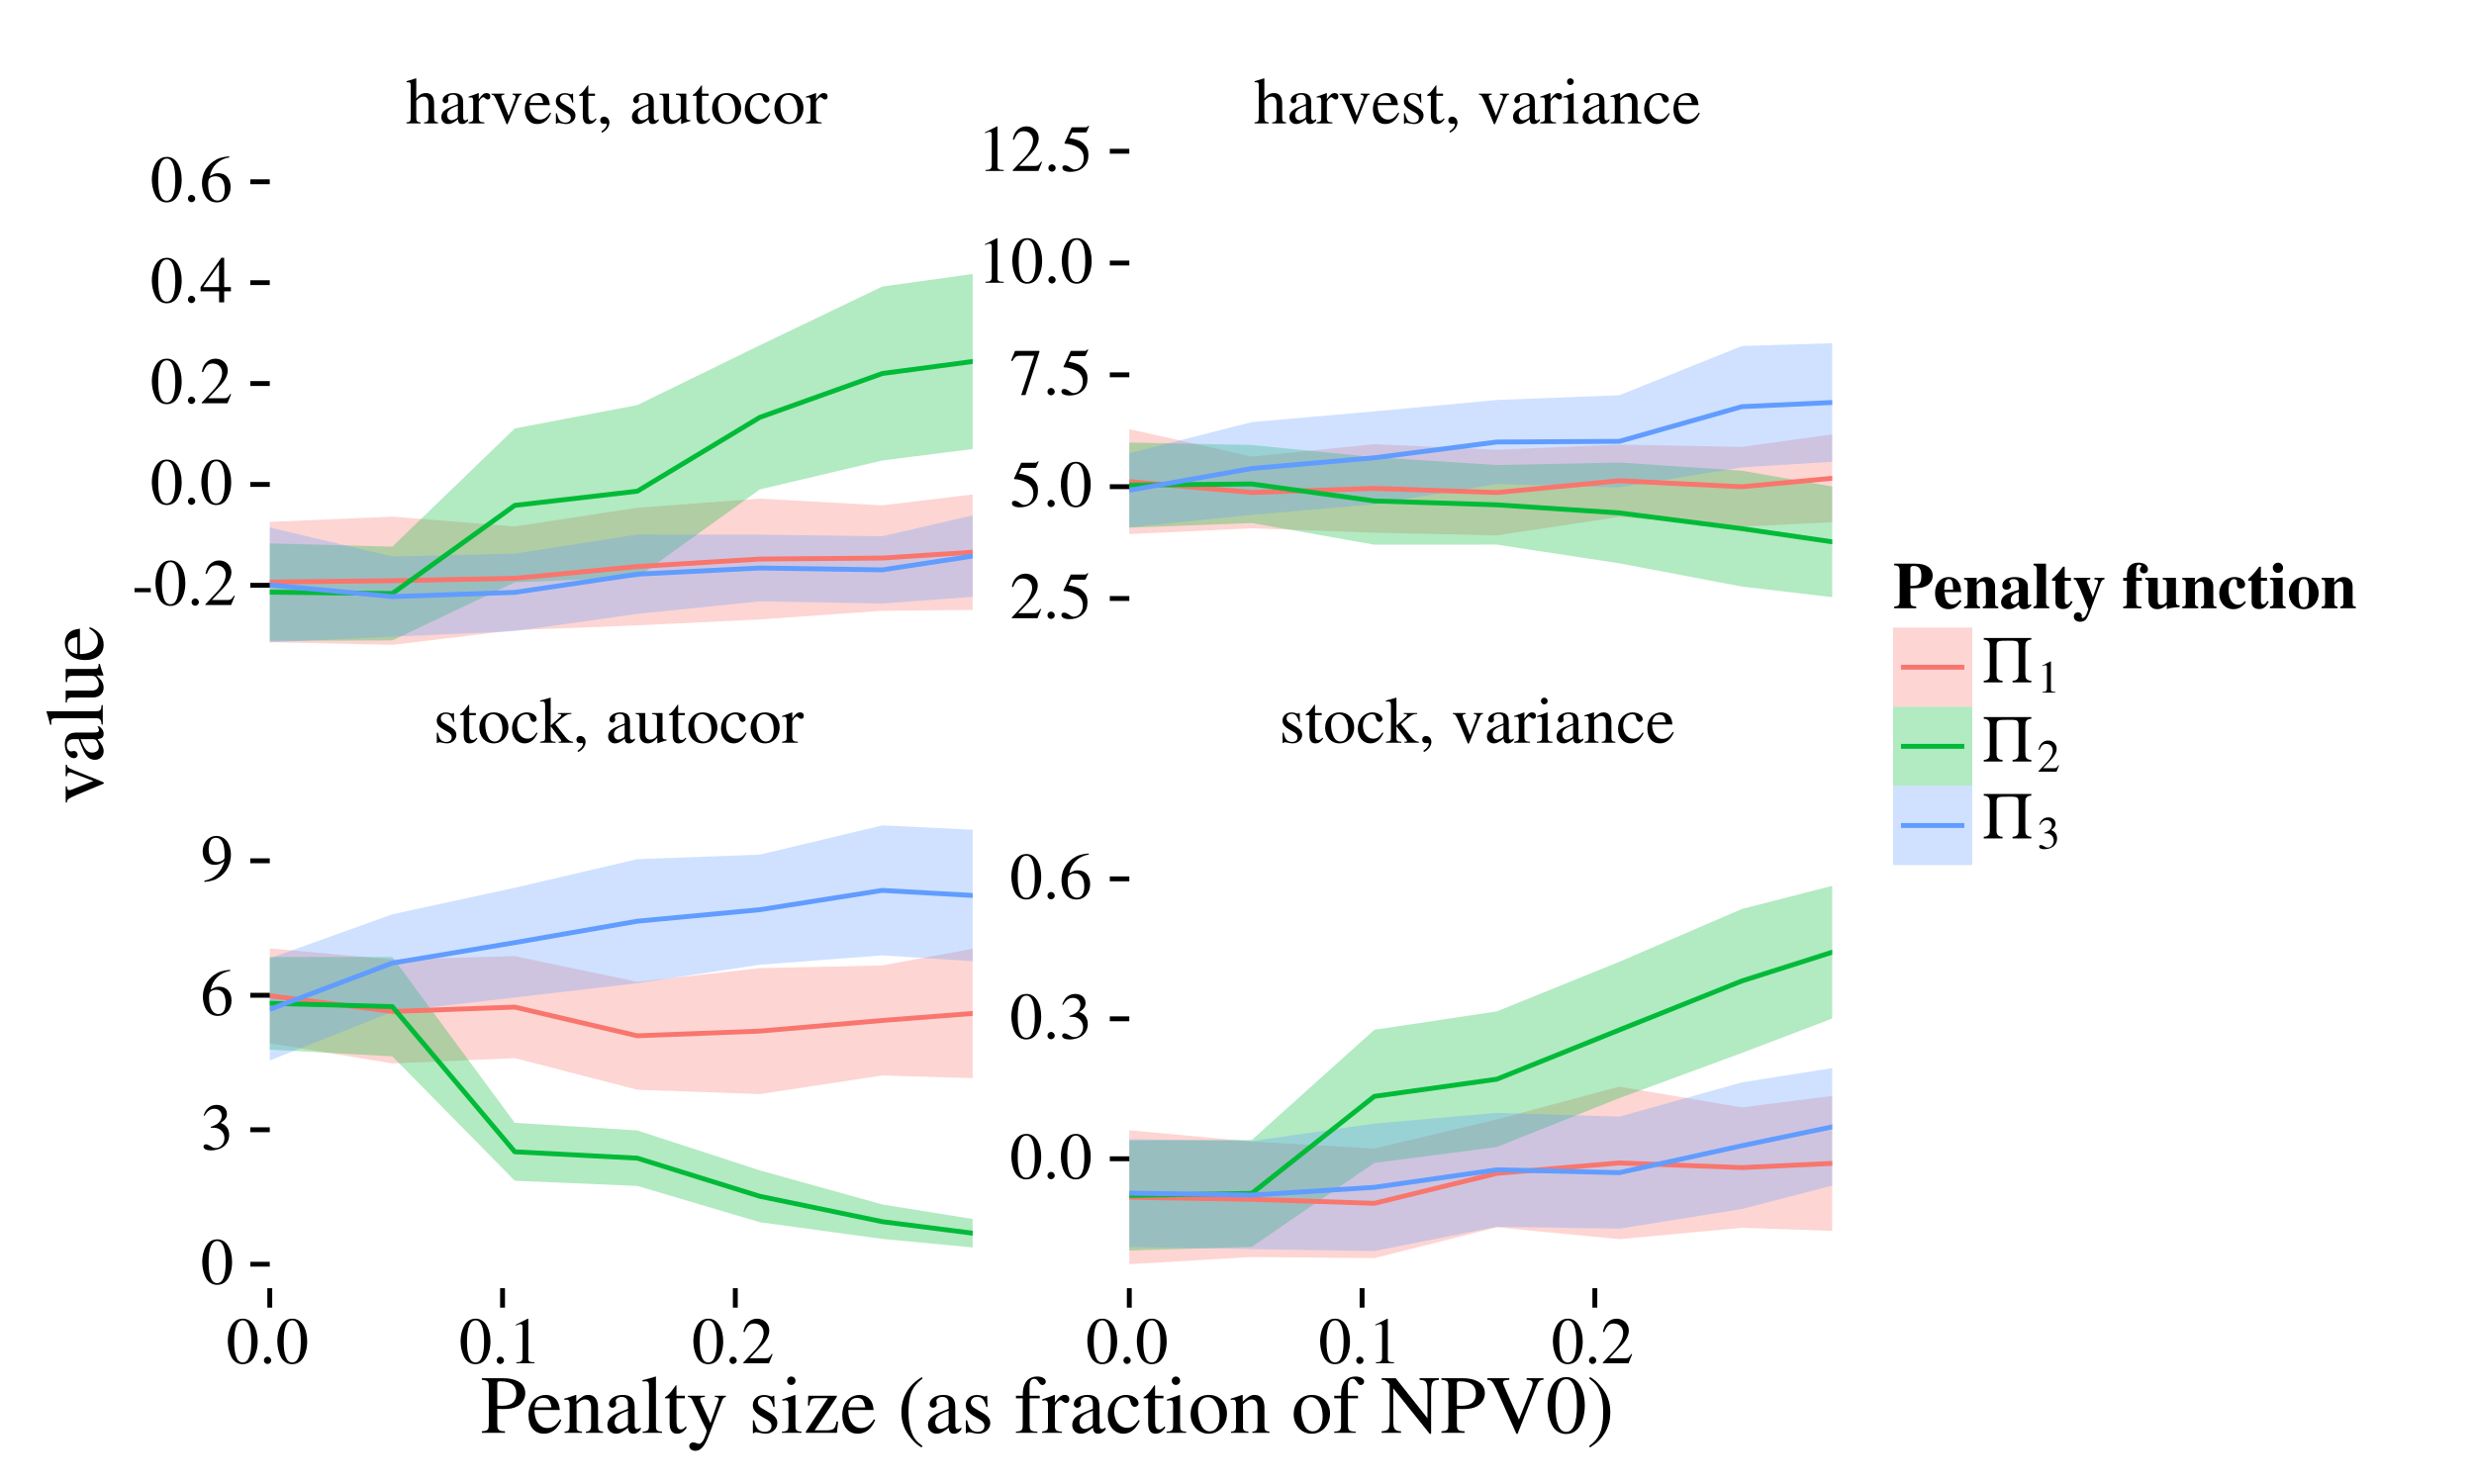 <?xml version="1.0" encoding="UTF-8"?>
<svg xmlns="http://www.w3.org/2000/svg" xmlns:xlink="http://www.w3.org/1999/xlink" width="540pt" height="324pt" viewBox="0 0 540 324" version="1.1">
<defs>
<g>
<symbol overflow="visible" id="glyph0-0">
<path style="stroke:none;" d=""/>
</symbol>
<symbol overflow="visible" id="glyph0-1">
<path style="stroke:none;" d="M 2.266 -4.938 C 2.859 -5.609 3.297 -5.844 3.859 -5.844 C 4.578 -5.844 4.938 -5.328 4.938 -4.328 L 4.938 -1.469 C 4.938 -0.484 4.797 -0.297 3.969 -0.219 L 3.969 0 L 7.016 0 L 7.016 -0.219 C 6.234 -0.359 6.156 -0.469 6.156 -1.469 L 6.156 -4.344 C 6.156 -5.844 5.547 -6.625 4.375 -6.625 C 3.531 -6.625 2.922 -6.281 2.266 -5.422 L 2.266 -9.797 L 2.188 -9.844 C 1.703 -9.672 1.344 -9.547 0.531 -9.328 L 0.141 -9.203 L 0.141 -8.969 C 0.203 -8.984 0.25 -8.984 0.312 -8.984 C 0.938 -8.984 1.047 -8.875 1.047 -8.25 L 1.047 -1.469 C 1.047 -0.469 0.969 -0.328 0.125 -0.219 L 0.125 0 L 3.234 0 L 3.234 -0.219 C 2.406 -0.297 2.266 -0.469 2.266 -1.469 Z M 2.266 -4.938 "/>
</symbol>
<symbol overflow="visible" id="glyph0-2">
<path style="stroke:none;" d="M 6.375 -0.953 C 6.125 -0.75 5.953 -0.672 5.734 -0.672 C 5.406 -0.672 5.297 -0.875 5.297 -1.516 L 5.297 -4.328 C 5.297 -5.078 5.234 -5.484 5.016 -5.828 C 4.703 -6.359 4.078 -6.625 3.234 -6.625 C 1.875 -6.625 0.812 -5.922 0.812 -5.016 C 0.812 -4.688 1.094 -4.391 1.422 -4.391 C 1.766 -4.391 2.078 -4.688 2.078 -5 C 2.078 -5.062 2.062 -5.125 2.047 -5.234 C 2.016 -5.359 2 -5.469 2 -5.578 C 2 -5.969 2.469 -6.281 3.047 -6.281 C 3.75 -6.281 4.141 -5.859 4.141 -5.078 L 4.141 -4.203 C 1.922 -3.312 1.672 -3.203 1.047 -2.656 C 0.734 -2.359 0.531 -1.875 0.531 -1.391 C 0.531 -0.484 1.172 0.141 2.047 0.141 C 2.672 0.141 3.266 -0.156 4.156 -0.906 C 4.219 -0.156 4.484 0.141 5.078 0.141 C 5.562 0.141 5.859 -0.031 6.375 -0.578 Z M 4.141 -1.766 C 4.141 -1.328 4.062 -1.203 3.766 -1.016 C 3.422 -0.828 3.016 -0.688 2.703 -0.688 C 2.203 -0.688 1.797 -1.188 1.797 -1.797 L 1.797 -1.859 C 1.797 -2.703 2.391 -3.234 4.141 -3.859 Z M 4.141 -1.766 "/>
</symbol>
<symbol overflow="visible" id="glyph0-3">
<path style="stroke:none;" d="M 0.094 -5.625 C 0.297 -5.656 0.438 -5.672 0.609 -5.672 C 0.969 -5.672 1.094 -5.453 1.094 -4.812 L 1.094 -1.203 C 1.094 -0.484 1 -0.391 0.078 -0.219 L 0.078 0 L 3.531 0 L 3.531 -0.219 C 2.547 -0.266 2.312 -0.469 2.312 -1.297 L 2.312 -4.531 C 2.312 -5 2.922 -5.719 3.312 -5.719 C 3.406 -5.719 3.531 -5.641 3.688 -5.5 C 3.922 -5.297 4.078 -5.219 4.266 -5.219 C 4.609 -5.219 4.828 -5.453 4.828 -5.859 C 4.828 -6.344 4.531 -6.625 4.031 -6.625 C 3.422 -6.625 3.016 -6.297 2.312 -5.266 L 2.312 -6.594 L 2.234 -6.625 C 1.469 -6.312 0.953 -6.125 0.094 -5.844 Z M 0.094 -5.625 "/>
</symbol>
<symbol overflow="visible" id="glyph0-4">
<path style="stroke:none;" d="M 6.875 -6.484 L 4.875 -6.484 L 4.875 -6.266 C 5.328 -6.219 5.547 -6.078 5.547 -5.812 C 5.547 -5.656 5.516 -5.516 5.453 -5.375 L 4.031 -1.641 L 2.562 -5.328 C 2.484 -5.531 2.438 -5.734 2.438 -5.859 C 2.438 -6.125 2.594 -6.219 3.094 -6.266 L 3.094 -6.484 L 0.281 -6.484 L 0.281 -6.266 C 0.828 -6.234 0.922 -6.094 1.578 -4.609 L 3.312 -0.469 C 3.344 -0.391 3.391 -0.281 3.422 -0.172 C 3.516 0.094 3.594 0.203 3.688 0.203 C 3.781 0.203 3.875 0.016 4.094 -0.516 L 5.938 -5.141 C 6.359 -6.125 6.438 -6.219 6.875 -6.266 Z M 6.875 -6.484 "/>
</symbol>
<symbol overflow="visible" id="glyph0-5">
<path style="stroke:none;" d="M 5.875 -2.359 C 5.188 -1.266 4.562 -0.844 3.641 -0.844 C 2.828 -0.844 2.203 -1.266 1.781 -2.094 C 1.531 -2.641 1.422 -3.109 1.391 -3.984 L 5.828 -3.984 C 5.719 -4.922 5.578 -5.344 5.219 -5.812 C 4.781 -6.328 4.125 -6.625 3.375 -6.625 C 2.656 -6.625 1.969 -6.375 1.422 -5.875 C 0.75 -5.281 0.359 -4.266 0.359 -3.078 C 0.359 -1.094 1.391 0.141 3.047 0.141 C 4.422 0.141 5.5 -0.703 6.109 -2.266 Z M 1.422 -4.453 C 1.578 -5.578 2.078 -6.109 2.953 -6.109 C 3.828 -6.109 4.172 -5.703 4.359 -4.453 Z M 1.422 -4.453 "/>
</symbol>
<symbol overflow="visible" id="glyph0-6">
<path style="stroke:none;" d="M 4.531 -4.531 L 4.484 -6.484 L 4.328 -6.484 L 4.297 -6.453 C 4.156 -6.359 4.156 -6.344 4.094 -6.344 C 4 -6.344 3.859 -6.375 3.703 -6.438 C 3.391 -6.562 3.062 -6.609 2.688 -6.609 C 1.562 -6.609 0.734 -5.875 0.734 -4.844 C 0.734 -4.031 1.203 -3.453 2.422 -2.766 L 3.25 -2.297 C 3.766 -2 4 -1.656 4 -1.203 C 4 -0.578 3.547 -0.172 2.812 -0.172 C 2.312 -0.172 1.875 -0.359 1.594 -0.672 C 1.297 -1.031 1.172 -1.375 0.984 -2.188 L 0.75 -2.188 L 0.75 0.062 L 0.938 0.062 C 1.031 -0.094 1.094 -0.109 1.266 -0.109 C 1.391 -0.109 1.594 -0.094 1.938 0 C 2.328 0.094 2.719 0.141 2.984 0.141 C 4.094 0.141 5.016 -0.688 5.016 -1.703 C 5.016 -2.422 4.672 -2.891 3.797 -3.422 L 2.25 -4.344 C 1.844 -4.562 1.625 -4.922 1.625 -5.312 C 1.625 -5.891 2.078 -6.297 2.734 -6.297 C 3.562 -6.297 3.984 -5.812 4.328 -4.531 Z M 4.531 -4.531 "/>
</symbol>
<symbol overflow="visible" id="glyph0-7">
<path style="stroke:none;" d="M 3.672 -6.484 L 2.219 -6.484 L 2.219 -8.156 C 2.219 -8.297 2.203 -8.344 2.125 -8.344 C 2.016 -8.219 1.938 -8.078 1.828 -7.938 C 1.281 -7.141 0.656 -6.453 0.438 -6.391 C 0.281 -6.297 0.188 -6.188 0.188 -6.125 C 0.188 -6.078 0.203 -6.047 0.25 -6.016 L 1.016 -6.016 L 1.016 -1.688 C 1.016 -0.469 1.438 0.141 2.297 0.141 C 3 0.141 3.547 -0.203 4.016 -0.953 L 3.828 -1.109 C 3.531 -0.75 3.281 -0.609 2.969 -0.609 C 2.438 -0.609 2.219 -1 2.219 -1.906 L 2.219 -6.016 L 3.672 -6.016 Z M 3.672 -6.484 "/>
</symbol>
<symbol overflow="visible" id="glyph0-8">
<path style="stroke:none;" d="M 1.203 2.031 C 2.156 1.562 2.812 0.672 2.812 -0.188 C 2.812 -0.906 2.312 -1.469 1.656 -1.469 C 1.156 -1.469 0.812 -1.141 0.812 -0.641 C 0.812 -0.188 1.141 0.094 1.656 0.094 C 1.75 0.094 1.844 0.078 1.938 0.062 C 2.031 0.031 2.031 0.031 2.047 0.031 C 2.156 0.031 2.25 0.109 2.25 0.234 C 2.25 0.688 1.844 1.219 1.062 1.75 Z M 1.203 2.031 "/>
</symbol>
<symbol overflow="visible" id="glyph0-9">
<path style="stroke:none;" d=""/>
</symbol>
<symbol overflow="visible" id="glyph0-10">
<path style="stroke:none;" d="M 6.906 -0.719 L 6.828 -0.719 C 6.172 -0.719 6 -0.875 6 -1.547 L 6 -6.484 L 3.734 -6.484 L 3.734 -6.234 C 4.625 -6.188 4.797 -6.047 4.797 -5.328 L 4.797 -1.938 C 4.797 -1.547 4.719 -1.344 4.531 -1.188 C 4.141 -0.859 3.688 -0.688 3.25 -0.688 C 2.688 -0.688 2.234 -1.188 2.234 -1.781 L 2.234 -6.484 L 0.125 -6.484 L 0.125 -6.281 C 0.828 -6.234 1.016 -6.016 1.016 -5.359 L 1.016 -1.734 C 1.016 -0.594 1.719 0.141 2.766 0.141 C 3.297 0.141 3.859 -0.094 4.25 -0.469 L 4.875 -1.094 L 4.875 0.094 L 4.922 0.125 C 5.641 -0.156 6.172 -0.312 6.906 -0.516 Z M 6.906 -0.719 "/>
</symbol>
<symbol overflow="visible" id="glyph0-11">
<path style="stroke:none;" d="M 3.594 -6.625 C 1.734 -6.625 0.422 -5.25 0.422 -3.25 C 0.422 -1.312 1.75 0.141 3.578 0.141 C 5.391 0.141 6.766 -1.391 6.766 -3.375 C 6.766 -5.266 5.453 -6.625 3.594 -6.625 Z M 3.422 -6.219 C 4.625 -6.219 5.469 -4.844 5.469 -2.859 C 5.469 -1.234 4.828 -0.266 3.75 -0.266 C 3.188 -0.266 2.656 -0.609 2.344 -1.188 C 1.938 -1.938 1.719 -2.938 1.719 -3.969 C 1.719 -5.328 2.391 -6.219 3.422 -6.219 Z M 3.422 -6.219 "/>
</symbol>
<symbol overflow="visible" id="glyph0-12">
<path style="stroke:none;" d="M 5.734 -2.25 C 5.047 -1.234 4.531 -0.891 3.703 -0.891 C 2.391 -0.891 1.469 -2.047 1.469 -3.703 C 1.469 -5.188 2.266 -6.203 3.422 -6.203 C 3.953 -6.203 4.141 -6.047 4.281 -5.516 L 4.359 -5.203 C 4.484 -4.797 4.734 -4.531 5.047 -4.531 C 5.422 -4.531 5.734 -4.812 5.734 -5.141 C 5.734 -5.953 4.719 -6.625 3.516 -6.625 C 2.812 -6.625 2.078 -6.344 1.484 -5.812 C 0.766 -5.188 0.359 -4.203 0.359 -3.062 C 0.359 -1.203 1.5 0.141 3.094 0.141 C 3.75 0.141 4.328 -0.094 4.844 -0.531 C 5.234 -0.875 5.5 -1.266 5.938 -2.125 Z M 5.734 -2.25 "/>
</symbol>
<symbol overflow="visible" id="glyph0-13">
<path style="stroke:none;" d="M 2.516 -6.625 L 0.281 -5.828 L 0.281 -5.625 L 0.406 -5.641 C 0.578 -5.656 0.766 -5.672 0.891 -5.672 C 1.234 -5.672 1.375 -5.453 1.375 -4.812 L 1.375 -1.469 C 1.375 -0.438 1.219 -0.281 0.234 -0.219 L 0.234 0 L 3.641 0 L 3.641 -0.219 C 2.688 -0.281 2.578 -0.438 2.578 -1.469 L 2.578 -6.578 Z M 1.844 -9.844 C 1.453 -9.844 1.125 -9.516 1.125 -9.109 C 1.125 -8.703 1.438 -8.375 1.844 -8.375 C 2.266 -8.375 2.594 -8.688 2.594 -9.109 C 2.594 -9.516 2.266 -9.844 1.844 -9.844 Z M 1.844 -9.844 "/>
</symbol>
<symbol overflow="visible" id="glyph0-14">
<path style="stroke:none;" d="M 0.234 -5.734 C 0.312 -5.781 0.469 -5.797 0.625 -5.797 C 1.016 -5.797 1.156 -5.578 1.156 -4.875 L 1.156 -1.297 C 1.156 -0.469 1 -0.281 0.266 -0.219 L 0.266 0 L 3.312 0 L 3.312 -0.219 C 2.578 -0.281 2.359 -0.453 2.359 -0.969 L 2.359 -5.016 C 3.047 -5.656 3.375 -5.828 3.844 -5.828 C 4.547 -5.828 4.891 -5.391 4.891 -4.438 L 4.891 -1.422 C 4.891 -0.516 4.703 -0.281 3.984 -0.219 L 3.984 0 L 6.984 0 L 6.984 -0.219 C 6.281 -0.281 6.109 -0.469 6.109 -1.172 L 6.109 -4.469 C 6.109 -5.812 5.469 -6.625 4.406 -6.625 C 3.75 -6.625 3.297 -6.375 2.312 -5.453 L 2.312 -6.594 L 2.219 -6.625 C 1.516 -6.375 1.016 -6.203 0.234 -5.984 Z M 0.234 -5.734 "/>
</symbol>
<symbol overflow="visible" id="glyph0-15">
<path style="stroke:none;" d="M 0.094 -8.969 C 0.281 -8.984 0.422 -9 0.562 -9 C 1.031 -9 1.188 -8.812 1.188 -8.125 L 1.188 -1.188 C 1.188 -0.438 1.141 -0.391 0.094 -0.219 L 0.094 0 L 3.469 0 L 3.469 -0.219 L 3.188 -0.234 C 2.609 -0.266 2.391 -0.469 2.391 -0.969 L 2.391 -3.609 L 4.453 -0.859 C 4.484 -0.828 4.516 -0.781 4.547 -0.734 C 4.672 -0.594 4.703 -0.5 4.703 -0.438 C 4.703 -0.297 4.578 -0.219 4.406 -0.219 L 4.141 -0.219 L 4.141 0 L 7.281 0 L 7.281 -0.219 C 6.641 -0.266 6.188 -0.531 5.594 -1.266 L 3.391 -4.062 L 3.797 -4.453 C 4.828 -5.406 5.719 -6.062 6.141 -6.188 C 6.359 -6.234 6.562 -6.266 6.797 -6.266 L 6.922 -6.266 L 6.922 -6.484 L 3.969 -6.484 L 3.969 -6.281 C 4.531 -6.266 4.703 -6.203 4.703 -6 C 4.703 -5.891 4.562 -5.688 4.359 -5.516 L 2.391 -3.766 L 2.391 -9.812 L 2.328 -9.844 C 1.781 -9.672 1.375 -9.547 0.531 -9.328 L 0.094 -9.203 Z M 0.094 -8.969 "/>
</symbol>
<symbol overflow="visible" id="glyph0-16">
<path style="stroke:none;" d="M 0.562 -3.703 L 0.562 -2.797 L 4.109 -2.797 L 4.109 -3.703 Z M 0.562 -3.703 "/>
</symbol>
<symbol overflow="visible" id="glyph0-17">
<path style="stroke:none;" d="M 3.656 -9.734 C 2.859 -9.734 2.266 -9.5 1.734 -8.984 C 0.891 -8.188 0.344 -6.531 0.344 -4.844 C 0.344 -3.266 0.828 -1.578 1.5 -0.781 C 2.031 -0.141 2.766 0.203 3.594 0.203 C 4.344 0.203 4.953 -0.047 5.469 -0.547 C 6.312 -1.344 6.859 -3.016 6.859 -4.75 C 6.859 -7.703 5.547 -9.734 3.656 -9.734 Z M 3.609 -9.359 C 4.828 -9.359 5.469 -7.734 5.469 -4.719 C 5.469 -1.719 4.844 -0.172 3.594 -0.172 C 2.359 -0.172 1.734 -1.719 1.734 -4.703 C 1.734 -7.766 2.375 -9.359 3.609 -9.359 Z M 3.609 -9.359 "/>
</symbol>
<symbol overflow="visible" id="glyph0-18">
<path style="stroke:none;" d="M 1.797 -1.438 C 1.375 -1.438 1.016 -1.062 1.016 -0.625 C 1.016 -0.203 1.375 0.156 1.781 0.156 C 2.234 0.156 2.609 -0.203 2.609 -0.625 C 2.609 -1.062 2.234 -1.438 1.797 -1.438 Z M 1.797 -1.438 "/>
</symbol>
<symbol overflow="visible" id="glyph0-19">
<path style="stroke:none;" d="M 6.844 -1.969 L 6.656 -2.047 C 6.125 -1.219 5.938 -1.094 5.281 -1.094 L 1.844 -1.094 L 4.266 -3.625 C 5.547 -4.969 6.109 -6.062 6.109 -7.188 C 6.109 -8.625 4.938 -9.734 3.438 -9.734 C 2.656 -9.734 1.906 -9.422 1.375 -8.844 C 0.906 -8.359 0.688 -7.891 0.453 -6.875 L 0.75 -6.797 C 1.328 -8.219 1.844 -8.672 2.844 -8.672 C 4.047 -8.672 4.875 -7.844 4.875 -6.641 C 4.875 -5.516 4.203 -4.172 3 -2.891 L 0.438 -0.172 L 0.438 0 L 6.047 0 Z M 6.844 -1.969 "/>
</symbol>
<symbol overflow="visible" id="glyph0-20">
<path style="stroke:none;" d="M 6.797 -3.328 L 5.328 -3.328 L 5.328 -9.734 L 4.703 -9.734 L 0.172 -3.328 L 0.172 -2.406 L 4.219 -2.406 L 4.219 0 L 5.328 0 L 5.328 -2.406 L 6.797 -2.406 Z M 4.203 -3.328 L 0.75 -3.328 L 4.203 -8.266 Z M 4.203 -3.328 "/>
</symbol>
<symbol overflow="visible" id="glyph0-21">
<path style="stroke:none;" d="M 6.422 -9.859 C 4.781 -9.703 3.953 -9.438 2.891 -8.703 C 1.344 -7.594 0.484 -5.953 0.484 -4.016 C 0.484 -2.766 0.875 -1.5 1.5 -0.781 C 2.047 -0.141 2.828 0.203 3.719 0.203 C 5.5 0.203 6.734 -1.172 6.734 -3.156 C 6.734 -5 5.688 -6.172 4.031 -6.172 C 3.406 -6.172 3.094 -6.062 2.188 -5.516 C 2.578 -7.688 4.188 -9.25 6.453 -9.625 Z M 3.484 -5.5 C 4.719 -5.5 5.453 -4.469 5.453 -2.672 C 5.453 -1.078 4.891 -0.203 3.875 -0.203 C 2.609 -0.203 1.828 -1.562 1.828 -3.781 C 1.828 -4.531 1.938 -4.922 2.234 -5.141 C 2.531 -5.375 2.984 -5.5 3.484 -5.5 Z M 3.484 -5.5 "/>
</symbol>
<symbol overflow="visible" id="glyph0-22">
<path style="stroke:none;" d="M 2.609 -8.406 L 5.438 -8.406 C 5.656 -8.406 5.719 -8.422 5.766 -8.531 L 6.312 -9.812 L 6.188 -9.906 C 5.969 -9.609 5.812 -9.531 5.516 -9.531 L 2.5 -9.531 L 0.938 -6.125 C 0.922 -6.094 0.922 -6.078 0.922 -6.047 C 0.922 -5.984 0.984 -5.938 1.094 -5.938 C 1.562 -5.938 2.125 -5.828 2.719 -5.641 C 4.375 -5.109 5.141 -4.219 5.141 -2.797 C 5.141 -1.406 4.266 -0.328 3.141 -0.328 C 2.859 -0.328 2.609 -0.438 2.172 -0.75 C 1.719 -1.078 1.391 -1.219 1.078 -1.219 C 0.656 -1.219 0.469 -1.047 0.469 -0.688 C 0.469 -0.141 1.141 0.203 2.219 0.203 C 3.422 0.203 4.469 -0.188 5.188 -0.922 C 5.844 -1.562 6.156 -2.391 6.156 -3.484 C 6.156 -4.531 5.875 -5.188 5.156 -5.906 C 4.531 -6.547 3.703 -6.875 2 -7.172 Z M 2.609 -8.406 "/>
</symbol>
<symbol overflow="visible" id="glyph0-23">
<path style="stroke:none;" d="M 6.469 -9.531 L 1.141 -9.531 L 0.281 -7.422 L 0.531 -7.297 C 1.156 -8.281 1.406 -8.469 2.203 -8.469 L 5.328 -8.469 L 2.484 0.109 L 3.422 0.109 L 6.469 -9.312 Z M 6.469 -9.531 "/>
</symbol>
<symbol overflow="visible" id="glyph0-24">
<path style="stroke:none;" d="M 4.188 -9.734 L 1.594 -8.422 L 1.594 -8.219 C 1.766 -8.297 1.938 -8.359 1.984 -8.391 C 2.25 -8.484 2.5 -8.547 2.641 -8.547 C 2.938 -8.547 3.062 -8.328 3.062 -7.859 L 3.062 -1.344 C 3.062 -0.859 2.953 -0.531 2.719 -0.406 C 2.5 -0.281 2.312 -0.234 1.703 -0.219 L 1.703 0 L 5.672 0 L 5.672 -0.219 C 4.531 -0.234 4.312 -0.375 4.312 -1.062 L 4.312 -9.703 Z M 4.188 -9.734 "/>
</symbol>
<symbol overflow="visible" id="glyph0-25">
<path style="stroke:none;" d="M 2.203 -4.75 C 3.047 -4.75 3.391 -4.719 3.734 -4.594 C 4.625 -4.281 5.188 -3.453 5.188 -2.469 C 5.188 -1.25 4.359 -0.312 3.297 -0.312 C 2.906 -0.312 2.625 -0.422 2.094 -0.766 C 1.656 -1.016 1.406 -1.125 1.172 -1.125 C 0.828 -1.125 0.625 -0.922 0.625 -0.625 C 0.625 -0.109 1.234 0.203 2.25 0.203 C 3.359 0.203 4.5 -0.172 5.172 -0.766 C 5.844 -1.359 6.219 -2.188 6.219 -3.156 C 6.219 -3.891 6 -4.562 5.578 -5.016 C 5.281 -5.328 5.016 -5.5 4.375 -5.781 C 5.375 -6.453 5.734 -6.984 5.734 -7.766 C 5.734 -8.938 4.812 -9.734 3.484 -9.734 C 2.766 -9.734 2.125 -9.5 1.609 -9.031 C 1.188 -8.641 0.969 -8.266 0.641 -7.406 L 0.859 -7.344 C 1.453 -8.406 2.109 -8.875 3.016 -8.875 C 3.953 -8.875 4.594 -8.234 4.594 -7.328 C 4.594 -6.812 4.375 -6.297 4.016 -5.938 C 3.594 -5.5 3.188 -5.281 2.203 -4.938 Z M 2.203 -4.75 "/>
</symbol>
<symbol overflow="visible" id="glyph0-26">
<path style="stroke:none;" d="M 0.844 0.312 C 2.469 0.125 3.25 -0.141 4.234 -0.844 C 5.734 -1.938 6.609 -3.734 6.609 -5.672 C 6.609 -8.047 5.281 -9.734 3.422 -9.734 C 1.719 -9.734 0.438 -8.281 0.438 -6.344 C 0.438 -4.578 1.469 -3.422 3.031 -3.422 C 3.812 -3.422 4.422 -3.641 5.188 -4.234 C 4.594 -1.891 3 -0.344 0.812 0.031 Z M 5.219 -5.109 C 5.219 -4.828 5.156 -4.703 5 -4.562 C 4.594 -4.219 4.062 -4.031 3.547 -4.031 C 2.453 -4.031 1.75 -5.109 1.75 -6.828 C 1.75 -7.656 1.984 -8.516 2.297 -8.891 C 2.531 -9.172 2.891 -9.328 3.312 -9.328 C 4.562 -9.328 5.219 -8.094 5.219 -5.672 Z M 5.219 -5.109 "/>
</symbol>
<symbol overflow="visible" id="glyph1-0">
<path style="stroke:none;" d=""/>
</symbol>
<symbol overflow="visible" id="glyph1-1">
<path style="stroke:none;" d="M 3.641 -5.234 C 4.109 -5.203 4.406 -5.188 4.875 -5.188 C 6.281 -5.188 7.25 -5.359 8.031 -5.797 C 9.109 -6.375 9.75 -7.469 9.75 -8.656 C 9.75 -9.406 9.5 -10.094 9.016 -10.625 C 8.297 -11.406 6.734 -11.922 5.047 -11.922 L 0.281 -11.922 L 0.281 -11.578 C 1.625 -11.438 1.797 -11.25 1.797 -9.953 L 1.797 -2.156 C 1.797 -0.641 1.656 -0.469 0.281 -0.344 L 0.281 0 L 5.328 0 L 5.328 -0.344 C 3.906 -0.391 3.641 -0.641 3.641 -1.969 Z M 3.641 -10.641 C 3.641 -11.125 3.766 -11.25 4.25 -11.25 C 6.672 -11.25 7.797 -10.406 7.797 -8.547 C 7.797 -6.797 6.734 -5.906 4.656 -5.906 C 4.297 -5.906 4.047 -5.922 3.641 -5.953 Z M 3.641 -10.641 "/>
</symbol>
<symbol overflow="visible" id="glyph1-2">
<path style="stroke:none;" d="M 7.344 -2.953 C 6.484 -1.578 5.703 -1.062 4.547 -1.062 C 3.531 -1.062 2.75 -1.578 2.234 -2.609 C 1.906 -3.297 1.781 -3.891 1.75 -4.984 L 7.297 -4.984 C 7.141 -6.156 6.969 -6.672 6.516 -7.25 C 5.969 -7.906 5.141 -8.281 4.219 -8.281 C 3.312 -8.281 2.469 -7.953 1.781 -7.344 C 0.938 -6.609 0.453 -5.328 0.453 -3.859 C 0.453 -1.375 1.75 0.188 3.812 0.188 C 5.531 0.188 6.875 -0.875 7.625 -2.828 Z M 1.781 -5.562 C 1.984 -6.969 2.594 -7.625 3.688 -7.625 C 4.781 -7.625 5.219 -7.125 5.453 -5.562 Z M 1.781 -5.562 "/>
</symbol>
<symbol overflow="visible" id="glyph1-3">
<path style="stroke:none;" d="M 0.281 -7.156 C 0.391 -7.219 0.578 -7.234 0.781 -7.234 C 1.281 -7.234 1.438 -6.969 1.438 -6.078 L 1.438 -1.625 C 1.438 -0.594 1.234 -0.344 0.328 -0.266 L 0.328 0 L 4.141 0 L 4.141 -0.266 C 3.219 -0.344 2.953 -0.562 2.953 -1.203 L 2.953 -6.266 C 3.812 -7.078 4.219 -7.297 4.812 -7.297 C 5.688 -7.297 6.125 -6.734 6.125 -5.547 L 6.125 -1.781 C 6.125 -0.641 5.891 -0.344 4.984 -0.266 L 4.984 0 L 8.734 0 L 8.734 -0.266 C 7.844 -0.359 7.625 -0.578 7.625 -1.453 L 7.625 -5.578 C 7.625 -7.266 6.844 -8.281 5.516 -8.281 C 4.688 -8.281 4.125 -7.969 2.891 -6.828 L 2.891 -8.25 L 2.766 -8.281 C 1.891 -7.953 1.281 -7.766 0.281 -7.469 Z M 0.281 -7.156 "/>
</symbol>
<symbol overflow="visible" id="glyph1-4">
<path style="stroke:none;" d="M 7.953 -1.188 C 7.656 -0.938 7.438 -0.844 7.156 -0.844 C 6.75 -0.844 6.625 -1.094 6.625 -1.891 L 6.625 -5.406 C 6.625 -6.344 6.531 -6.859 6.266 -7.297 C 5.875 -7.938 5.094 -8.281 4.031 -8.281 C 2.344 -8.281 1.016 -7.391 1.016 -6.266 C 1.016 -5.844 1.375 -5.484 1.781 -5.484 C 2.219 -5.484 2.594 -5.844 2.594 -6.25 C 2.594 -6.312 2.578 -6.406 2.562 -6.531 C 2.516 -6.703 2.5 -6.844 2.5 -6.969 C 2.5 -7.453 3.078 -7.844 3.797 -7.844 C 4.688 -7.844 5.172 -7.328 5.172 -6.359 L 5.172 -5.25 C 2.391 -4.141 2.094 -4 1.312 -3.312 C 0.922 -2.953 0.672 -2.344 0.672 -1.75 C 0.672 -0.609 1.453 0.188 2.562 0.188 C 3.344 0.188 4.094 -0.203 5.188 -1.141 C 5.281 -0.203 5.594 0.188 6.344 0.188 C 6.953 0.188 7.328 -0.031 7.953 -0.719 Z M 5.172 -2.219 C 5.172 -1.656 5.078 -1.5 4.703 -1.281 C 4.266 -1.031 3.766 -0.859 3.391 -0.859 C 2.75 -0.859 2.25 -1.469 2.25 -2.25 L 2.25 -2.328 C 2.25 -3.391 2.984 -4.031 5.172 -4.828 Z M 5.172 -2.219 "/>
</symbol>
<symbol overflow="visible" id="glyph1-5">
<path style="stroke:none;" d="M 0.344 -11.219 L 0.453 -11.219 C 0.641 -11.234 0.859 -11.25 1.016 -11.25 C 1.578 -11.25 1.766 -11 1.766 -10.156 L 1.766 -1.562 C 1.766 -0.594 1.516 -0.359 0.375 -0.266 L 0.375 0 L 4.625 0 L 4.625 -0.266 C 3.484 -0.344 3.281 -0.516 3.281 -1.516 L 3.281 -12.266 L 3.203 -12.297 C 2.266 -11.984 1.578 -11.812 0.344 -11.5 Z M 0.344 -11.219 "/>
</symbol>
<symbol overflow="visible" id="glyph1-6">
<path style="stroke:none;" d="M 4.594 -8.094 L 2.766 -8.094 L 2.766 -10.188 C 2.766 -10.375 2.75 -10.422 2.641 -10.422 C 2.516 -10.266 2.406 -10.094 2.281 -9.922 C 1.609 -8.922 0.828 -8.062 0.547 -7.984 C 0.344 -7.859 0.234 -7.734 0.234 -7.656 C 0.234 -7.594 0.25 -7.562 0.312 -7.531 L 1.266 -7.531 L 1.266 -2.109 C 1.266 -0.594 1.797 0.188 2.859 0.188 C 3.75 0.188 4.422 -0.25 5.016 -1.188 L 4.781 -1.391 C 4.406 -0.938 4.109 -0.75 3.703 -0.75 C 3.047 -0.75 2.766 -1.234 2.766 -2.375 L 2.766 -7.531 L 4.594 -7.531 Z M 4.594 -8.094 "/>
</symbol>
<symbol overflow="visible" id="glyph1-7">
<path style="stroke:none;" d="M 8.547 -8.094 L 6.125 -8.094 L 6.125 -7.828 C 6.703 -7.828 6.984 -7.672 6.984 -7.375 C 6.984 -7.312 6.969 -7.203 6.906 -7.078 L 5.172 -2.109 L 3.094 -6.656 C 2.984 -6.906 2.922 -7.141 2.922 -7.344 C 2.922 -7.672 3.188 -7.797 3.953 -7.828 L 3.953 -8.094 L 0.25 -8.094 L 0.25 -7.844 C 0.719 -7.781 1.031 -7.578 1.172 -7.266 L 3.219 -2.844 L 3.281 -2.703 L 3.547 -2.156 C 4.047 -1.266 4.344 -0.609 4.344 -0.344 C 4.344 -0.078 3.922 1.062 3.625 1.609 C 3.359 2.062 2.969 2.406 2.719 2.406 C 2.609 2.406 2.453 2.375 2.266 2.281 C 1.922 2.156 1.625 2.094 1.312 2.094 C 0.906 2.094 0.547 2.453 0.547 2.875 C 0.547 3.469 1.109 3.922 1.875 3.922 C 3.078 3.922 3.938 2.922 4.906 0.328 L 7.688 -7.016 C 7.922 -7.594 8.125 -7.781 8.547 -7.828 Z M 8.547 -8.094 "/>
</symbol>
<symbol overflow="visible" id="glyph1-8">
<path style="stroke:none;" d=""/>
</symbol>
<symbol overflow="visible" id="glyph1-9">
<path style="stroke:none;" d="M 5.672 -5.656 L 5.594 -8.094 L 5.406 -8.094 L 5.359 -8.062 C 5.203 -7.938 5.188 -7.922 5.109 -7.922 C 5 -7.922 4.828 -7.953 4.625 -8.047 C 4.234 -8.188 3.828 -8.266 3.359 -8.266 C 1.938 -8.266 0.922 -7.344 0.922 -6.047 C 0.922 -5.047 1.5 -4.312 3.031 -3.453 L 4.062 -2.859 C 4.703 -2.5 5 -2.062 5 -1.516 C 5 -0.719 4.422 -0.219 3.516 -0.219 C 2.891 -0.219 2.344 -0.453 2 -0.844 C 1.625 -1.297 1.453 -1.703 1.219 -2.734 L 0.938 -2.734 L 0.938 0.078 L 1.172 0.078 C 1.297 -0.109 1.375 -0.141 1.578 -0.141 C 1.75 -0.141 2 -0.109 2.406 0 C 2.922 0.109 3.406 0.188 3.719 0.188 C 5.109 0.188 6.266 -0.859 6.266 -2.125 C 6.266 -3.031 5.828 -3.625 4.75 -4.266 L 2.812 -5.422 C 2.297 -5.703 2.031 -6.156 2.031 -6.641 C 2.031 -7.359 2.594 -7.859 3.422 -7.859 C 4.453 -7.859 4.984 -7.25 5.406 -5.656 Z M 5.672 -5.656 "/>
</symbol>
<symbol overflow="visible" id="glyph1-10">
<path style="stroke:none;" d="M 3.156 -8.281 L 0.359 -7.297 L 0.359 -7.016 L 0.5 -7.031 C 0.719 -7.078 0.953 -7.094 1.109 -7.094 C 1.547 -7.094 1.703 -6.797 1.703 -6.016 L 1.703 -1.844 C 1.703 -0.547 1.531 -0.344 0.281 -0.266 L 0.281 0 L 4.547 0 L 4.547 -0.266 C 3.359 -0.359 3.219 -0.547 3.219 -1.844 L 3.219 -8.219 Z M 2.297 -12.297 C 1.812 -12.297 1.406 -11.875 1.406 -11.375 C 1.406 -10.875 1.797 -10.453 2.297 -10.453 C 2.828 -10.453 3.234 -10.859 3.234 -11.375 C 3.234 -11.875 2.828 -12.297 2.297 -12.297 Z M 2.297 -12.297 "/>
</symbol>
<symbol overflow="visible" id="glyph1-11">
<path style="stroke:none;" d="M 7.531 -2.438 L 7.203 -2.5 C 7.016 -1.609 6.906 -1.312 6.672 -1.016 C 6.422 -0.703 5.812 -0.547 4.891 -0.547 L 2.406 -0.547 L 7.25 -7.828 L 7.25 -8.094 L 1.016 -8.094 L 0.953 -5.969 L 1.281 -5.969 C 1.438 -7.297 1.703 -7.562 2.797 -7.562 L 5.281 -7.562 L 0.484 -0.266 L 0.484 0 L 7.266 0 Z M 7.531 -2.438 "/>
</symbol>
<symbol overflow="visible" id="glyph1-12">
<path style="stroke:none;" d="M 5.312 -12.172 C 3.984 -11.297 3.438 -10.828 2.766 -10.016 C 1.5 -8.438 0.859 -6.641 0.859 -4.531 C 0.859 -2.25 1.531 -0.484 3.109 1.344 C 3.859 2.219 4.312 2.609 5.25 3.188 L 5.469 2.891 C 4.031 1.766 3.531 1.141 3.047 -0.219 C 2.609 -1.422 2.406 -2.797 2.406 -4.594 C 2.406 -6.484 2.641 -7.953 3.125 -9.078 C 3.641 -10.188 4.172 -10.828 5.469 -11.875 Z M 5.312 -12.172 "/>
</symbol>
<symbol overflow="visible" id="glyph1-13">
<path style="stroke:none;" d="M 5.562 -8.094 L 3.344 -8.094 L 3.344 -10.188 C 3.344 -11.234 3.688 -11.797 4.375 -11.797 C 4.75 -11.797 5 -11.609 5.328 -11.094 C 5.609 -10.625 5.828 -10.438 6.141 -10.438 C 6.547 -10.438 6.891 -10.766 6.891 -11.172 C 6.891 -11.828 6.109 -12.297 5.016 -12.297 C 3.906 -12.297 2.953 -11.812 2.484 -10.984 C 2.016 -10.188 1.875 -9.547 1.859 -8.094 L 0.375 -8.094 L 0.375 -7.531 L 1.859 -7.531 L 1.859 -1.875 C 1.859 -0.562 1.656 -0.344 0.359 -0.266 L 0.359 0 L 5.047 0 L 5.047 -0.266 C 3.562 -0.328 3.359 -0.516 3.359 -1.875 L 3.359 -7.531 L 5.562 -7.531 Z M 5.562 -8.094 "/>
</symbol>
<symbol overflow="visible" id="glyph1-14">
<path style="stroke:none;" d="M 0.125 -7.016 C 0.375 -7.078 0.547 -7.094 0.75 -7.094 C 1.203 -7.094 1.375 -6.797 1.375 -6.016 L 1.375 -1.516 C 1.375 -0.609 1.234 -0.484 0.094 -0.266 L 0.094 0 L 4.406 0 L 4.406 -0.266 C 3.188 -0.328 2.875 -0.594 2.875 -1.625 L 2.875 -5.672 C 2.875 -6.25 3.656 -7.141 4.141 -7.141 C 4.25 -7.141 4.406 -7.062 4.609 -6.875 C 4.891 -6.625 5.094 -6.516 5.328 -6.516 C 5.766 -6.516 6.031 -6.828 6.031 -7.328 C 6.031 -7.922 5.656 -8.281 5.047 -8.281 C 4.281 -8.281 3.766 -7.859 2.875 -6.594 L 2.875 -8.25 L 2.797 -8.281 C 1.844 -7.891 1.188 -7.656 0.125 -7.312 Z M 0.125 -7.016 "/>
</symbol>
<symbol overflow="visible" id="glyph1-15">
<path style="stroke:none;" d="M 7.156 -2.812 C 6.297 -1.547 5.656 -1.109 4.625 -1.109 C 2.984 -1.109 1.844 -2.562 1.844 -4.625 C 1.844 -6.484 2.828 -7.766 4.281 -7.766 C 4.938 -7.766 5.172 -7.562 5.344 -6.891 L 5.453 -6.5 C 5.594 -6 5.922 -5.672 6.297 -5.672 C 6.766 -5.672 7.156 -6.016 7.156 -6.422 C 7.156 -7.438 5.906 -8.281 4.391 -8.281 C 3.516 -8.281 2.594 -7.922 1.859 -7.266 C 0.953 -6.484 0.453 -5.25 0.453 -3.828 C 0.453 -1.5 1.875 0.188 3.875 0.188 C 4.688 0.188 5.406 -0.109 6.047 -0.672 C 6.531 -1.094 6.875 -1.578 7.422 -2.641 Z M 7.156 -2.812 "/>
</symbol>
<symbol overflow="visible" id="glyph1-16">
<path style="stroke:none;" d="M 4.5 -8.281 C 2.156 -8.281 0.516 -6.547 0.516 -4.062 C 0.516 -1.641 2.203 0.188 4.469 0.188 C 6.734 0.188 8.453 -1.734 8.453 -4.219 C 8.453 -6.562 6.797 -8.281 4.5 -8.281 Z M 4.266 -7.781 C 5.781 -7.781 6.844 -6.047 6.844 -3.578 C 6.844 -1.547 6.031 -0.328 4.688 -0.328 C 3.984 -0.328 3.312 -0.75 2.938 -1.469 C 2.438 -2.406 2.141 -3.672 2.141 -4.953 C 2.141 -6.656 2.984 -7.781 4.266 -7.781 Z M 4.266 -7.781 "/>
</symbol>
<symbol overflow="visible" id="glyph1-17">
<path style="stroke:none;" d="M 11.016 0.203 L 11.016 -9.266 C 11.016 -10.344 11.203 -11.016 11.531 -11.25 C 11.797 -11.438 12.047 -11.5 12.719 -11.578 L 12.719 -11.922 L 8.5 -11.922 L 8.5 -11.578 C 9.188 -11.516 9.438 -11.453 9.703 -11.281 C 10.062 -11.031 10.219 -10.391 10.219 -9.266 L 10.219 -3.203 L 3.297 -11.922 L 0.219 -11.922 L 0.219 -11.578 C 0.984 -11.578 1.234 -11.438 1.969 -10.578 L 1.969 -2.641 C 1.969 -0.797 1.703 -0.453 0.219 -0.344 L 0.219 0 L 4.453 0 L 4.453 -0.344 C 3.062 -0.406 2.75 -0.828 2.75 -2.641 L 2.75 -9.703 L 10.703 0.203 Z M 11.016 0.203 "/>
</symbol>
<symbol overflow="visible" id="glyph1-18">
<path style="stroke:none;" d="M 12.547 -11.922 L 8.859 -11.922 L 8.859 -11.578 C 9.844 -11.516 10.172 -11.328 10.172 -10.812 C 10.172 -10.531 10.047 -10.047 9.828 -9.5 L 7.188 -2.891 L 4.469 -8.984 C 3.875 -10.297 3.719 -10.703 3.719 -10.984 C 3.719 -11.328 3.984 -11.5 4.547 -11.531 C 4.625 -11.531 4.828 -11.562 5.078 -11.578 L 5.078 -11.922 L 0.281 -11.922 L 0.281 -11.578 C 1.172 -11.531 1.422 -11.281 2.203 -9.688 L 6.625 0.203 L 6.891 0.203 L 10.891 -9.906 C 11.484 -11.328 11.688 -11.516 12.547 -11.578 Z M 12.547 -11.922 "/>
</symbol>
<symbol overflow="visible" id="glyph1-19">
<path style="stroke:none;" d="M 4.578 -12.172 C 3.578 -12.172 2.828 -11.859 2.156 -11.234 C 1.109 -10.219 0.438 -8.156 0.438 -6.047 C 0.438 -4.094 1.031 -1.984 1.875 -0.969 C 2.531 -0.188 3.453 0.25 4.5 0.25 C 5.422 0.25 6.188 -0.047 6.844 -0.688 C 7.891 -1.672 8.562 -3.766 8.562 -5.938 C 8.562 -9.625 6.938 -12.172 4.578 -12.172 Z M 4.516 -11.703 C 6.031 -11.703 6.844 -9.672 6.844 -5.906 C 6.844 -2.141 6.047 -0.219 4.5 -0.219 C 2.953 -0.219 2.156 -2.141 2.156 -5.891 C 2.156 -9.703 2.969 -11.703 4.516 -11.703 Z M 4.516 -11.703 "/>
</symbol>
<symbol overflow="visible" id="glyph1-20">
<path style="stroke:none;" d="M 0.688 3.188 C 2.016 2.328 2.562 1.859 3.219 1.031 C 4.5 -0.547 5.125 -2.344 5.125 -4.453 C 5.125 -6.75 4.469 -8.5 2.875 -10.328 C 2.141 -11.203 1.672 -11.594 0.734 -12.172 L 0.516 -11.875 C 1.969 -10.75 2.453 -10.109 2.953 -8.766 C 3.391 -7.562 3.578 -6.188 3.578 -4.391 C 3.578 -2.516 3.344 -1.031 2.859 0.078 C 2.359 1.203 1.812 1.859 0.516 2.891 Z M 0.688 3.188 "/>
</symbol>
<symbol overflow="visible" id="glyph2-0">
<path style="stroke:none;" d=""/>
</symbol>
<symbol overflow="visible" id="glyph2-1">
<path style="stroke:none;" d="M -8.094 -8.594 L -8.094 -6.078 L -7.828 -6.078 C -7.781 -6.656 -7.594 -6.938 -7.25 -6.938 C -7.078 -6.938 -6.891 -6.891 -6.719 -6.828 L -2.047 -5.047 L -6.656 -3.203 C -6.906 -3.094 -7.156 -3.047 -7.328 -3.047 C -7.656 -3.047 -7.781 -3.234 -7.828 -3.875 L -8.094 -3.875 L -8.094 -0.344 L -7.828 -0.344 C -7.797 -1.031 -7.609 -1.156 -5.766 -1.984 L -0.594 -4.141 C -0.484 -4.172 -0.359 -4.234 -0.219 -4.281 C 0.109 -4.391 0.25 -4.5 0.25 -4.609 C 0.25 -4.719 0.016 -4.844 -0.641 -5.109 L -6.422 -7.422 C -7.656 -7.938 -7.781 -8.047 -7.828 -8.594 Z M -8.094 -8.594 "/>
</symbol>
<symbol overflow="visible" id="glyph2-2">
<path style="stroke:none;" d="M -1.188 -7.953 C -0.938 -7.656 -0.844 -7.438 -0.844 -7.156 C -0.844 -6.75 -1.094 -6.625 -1.891 -6.625 L -5.406 -6.625 C -6.344 -6.625 -6.859 -6.531 -7.297 -6.266 C -7.938 -5.875 -8.281 -5.094 -8.281 -4.031 C -8.281 -2.344 -7.391 -1.016 -6.266 -1.016 C -5.844 -1.016 -5.484 -1.375 -5.484 -1.781 C -5.484 -2.219 -5.844 -2.594 -6.25 -2.594 C -6.312 -2.594 -6.406 -2.578 -6.531 -2.562 C -6.703 -2.516 -6.844 -2.5 -6.969 -2.5 C -7.453 -2.5 -7.844 -3.078 -7.844 -3.797 C -7.844 -4.688 -7.328 -5.172 -6.359 -5.172 L -5.25 -5.172 C -4.141 -2.391 -4 -2.094 -3.312 -1.312 C -2.953 -0.922 -2.344 -0.672 -1.75 -0.672 C -0.609 -0.672 0.188 -1.453 0.188 -2.562 C 0.188 -3.344 -0.203 -4.094 -1.141 -5.188 C -0.203 -5.281 0.188 -5.594 0.188 -6.344 C 0.188 -6.953 -0.031 -7.328 -0.719 -7.953 Z M -2.219 -5.172 C -1.656 -5.172 -1.5 -5.078 -1.281 -4.703 C -1.031 -4.266 -0.859 -3.766 -0.859 -3.391 C -0.859 -2.75 -1.469 -2.25 -2.25 -2.25 L -2.328 -2.25 C -3.391 -2.25 -4.031 -2.984 -4.828 -5.172 Z M -2.219 -5.172 "/>
</symbol>
<symbol overflow="visible" id="glyph2-3">
<path style="stroke:none;" d="M -11.219 -0.344 L -11.219 -0.453 C -11.234 -0.641 -11.25 -0.859 -11.25 -1.016 C -11.25 -1.578 -11 -1.766 -10.156 -1.766 L -1.562 -1.766 C -0.594 -1.766 -0.359 -1.516 -0.266 -0.375 L 0 -0.375 L 0 -4.625 L -0.266 -4.625 C -0.344 -3.484 -0.516 -3.281 -1.516 -3.281 L -12.266 -3.281 L -12.297 -3.203 C -11.984 -2.266 -11.812 -1.578 -11.5 -0.344 Z M -11.219 -0.344 "/>
</symbol>
<symbol overflow="visible" id="glyph2-4">
<path style="stroke:none;" d="M -0.906 -8.625 L -0.906 -8.531 C -0.906 -7.703 -1.094 -7.5 -1.922 -7.5 L -8.094 -7.5 L -8.094 -4.656 L -7.797 -4.656 C -7.734 -5.781 -7.562 -6 -6.656 -6 L -2.438 -6 C -1.922 -6 -1.672 -5.906 -1.469 -5.656 C -1.078 -5.172 -0.859 -4.609 -0.859 -4.062 C -0.859 -3.359 -1.469 -2.797 -2.234 -2.797 L -8.094 -2.797 L -8.094 -0.156 L -7.844 -0.156 C -7.797 -1.031 -7.531 -1.281 -6.703 -1.281 L -2.156 -1.281 C -0.734 -1.281 0.188 -2.141 0.188 -3.453 C 0.188 -4.125 -0.109 -4.828 -0.594 -5.312 L -1.375 -6.078 L 0.125 -6.078 L 0.156 -6.156 C -0.203 -7.062 -0.391 -7.703 -0.641 -8.625 Z M -0.906 -8.625 "/>
</symbol>
<symbol overflow="visible" id="glyph2-5">
<path style="stroke:none;" d="M -2.953 -7.344 C -1.578 -6.484 -1.062 -5.703 -1.062 -4.547 C -1.062 -3.531 -1.578 -2.75 -2.609 -2.234 C -3.297 -1.906 -3.891 -1.781 -4.984 -1.75 L -4.984 -7.297 C -6.156 -7.141 -6.672 -6.969 -7.25 -6.516 C -7.906 -5.969 -8.281 -5.141 -8.281 -4.219 C -8.281 -3.312 -7.953 -2.469 -7.344 -1.781 C -6.609 -0.938 -5.328 -0.453 -3.859 -0.453 C -1.375 -0.453 0.188 -1.75 0.188 -3.812 C 0.188 -5.531 -0.875 -6.875 -2.828 -7.625 Z M -5.562 -1.781 C -6.969 -1.984 -7.625 -2.594 -7.625 -3.688 C -7.625 -4.781 -7.125 -5.219 -5.562 -5.453 Z M -5.562 -1.781 "/>
</symbol>
<symbol overflow="visible" id="glyph3-0">
<path style="stroke:none;" d=""/>
</symbol>
<symbol overflow="visible" id="glyph3-1">
<path style="stroke:none;" d="M 3.781 -4.359 C 5.719 -4.375 6.203 -4.422 6.844 -4.688 C 8.016 -5.125 8.641 -6 8.641 -7.109 C 8.641 -8.781 7.281 -9.734 4.875 -9.734 L 0.234 -9.734 L 0.234 -9.375 C 1.234 -9.297 1.438 -9.062 1.438 -8.047 L 1.438 -1.688 C 1.438 -0.797 1.25 -0.5 0.578 -0.422 C 0.531 -0.422 0.391 -0.391 0.234 -0.359 L 0.234 0 L 5.047 0 L 5.047 -0.359 C 3.906 -0.5 3.781 -0.641 3.781 -1.688 Z M 3.781 -8.734 C 3.781 -9.062 4.016 -9.234 4.5 -9.234 C 5.688 -9.234 6.172 -8.594 6.172 -7.047 C 6.172 -6.141 6 -5.594 5.625 -5.266 C 5.266 -4.969 4.797 -4.875 3.781 -4.875 Z M 3.781 -8.734 "/>
</symbol>
<symbol overflow="visible" id="glyph3-2">
<path style="stroke:none;" d="M 5.797 -1.797 C 5.219 -1.094 4.766 -0.828 4.156 -0.828 C 3.594 -0.828 3.172 -1.094 2.859 -1.594 C 2.609 -2.062 2.5 -2.531 2.438 -3.531 L 6.062 -3.531 C 5.984 -4.734 5.766 -5.422 5.297 -5.969 C 4.828 -6.531 4.156 -6.812 3.375 -6.812 C 1.562 -6.812 0.359 -5.391 0.359 -3.281 C 0.359 -1.188 1.547 0.203 3.328 0.203 C 4.5 0.203 5.203 -0.266 6.141 -1.594 Z M 2.359 -4.062 C 2.406 -5.797 2.672 -6.375 3.375 -6.375 C 3.781 -6.375 4.047 -6.141 4.156 -5.688 C 4.234 -5.422 4.266 -5.016 4.297 -4.281 L 4.297 -4.062 Z M 2.359 -4.062 "/>
</symbol>
<symbol overflow="visible" id="glyph3-3">
<path style="stroke:none;" d="M 3.047 -6.641 L 0.297 -6.641 L 0.297 -6.297 C 0.938 -6.188 1.062 -6.047 1.062 -5.453 L 1.062 -1.203 C 1.062 -0.609 0.953 -0.469 0.297 -0.344 L 0.297 0 L 3.781 0 L 3.781 -0.344 C 3.234 -0.422 3.062 -0.641 3.062 -1.172 L 3.062 -5.016 C 3.062 -5.078 3.172 -5.219 3.312 -5.344 C 3.625 -5.672 3.969 -5.844 4.312 -5.844 C 4.812 -5.844 5.062 -5.453 5.062 -4.656 L 5.062 -1.172 C 5.062 -0.641 4.875 -0.406 4.375 -0.344 L 4.375 0 L 7.766 0 L 7.766 -0.344 C 7.203 -0.391 7.062 -0.562 7.062 -1.172 L 7.062 -4.781 C 7.062 -6.016 6.297 -6.812 5.109 -6.812 C 4.25 -6.812 3.594 -6.406 3.047 -5.562 Z M 3.047 -6.641 "/>
</symbol>
<symbol overflow="visible" id="glyph3-4">
<path style="stroke:none;" d="M 6.812 -0.922 L 6.672 -0.781 C 6.625 -0.734 6.578 -0.719 6.516 -0.719 C 6.312 -0.719 6.203 -0.844 6.203 -1.078 L 6.203 -4.844 C 6.203 -6.047 5.109 -6.812 3.359 -6.812 C 1.734 -6.812 0.641 -6.078 0.641 -5 C 0.641 -4.406 0.984 -4.047 1.562 -4.047 C 2.141 -4.047 2.547 -4.391 2.547 -4.891 C 2.547 -5.078 2.469 -5.266 2.297 -5.5 C 2.156 -5.641 2.125 -5.734 2.125 -5.812 C 2.125 -6.125 2.516 -6.359 3.031 -6.359 C 3.859 -6.359 4.234 -5.969 4.234 -5.078 L 4.234 -4.031 C 2.516 -3.516 1.812 -3.234 1.281 -2.859 C 0.656 -2.438 0.359 -1.938 0.359 -1.328 C 0.359 -0.453 1.031 0.203 1.953 0.203 C 2.781 0.203 3.438 -0.094 4.234 -0.812 C 4.391 -0.078 4.703 0.203 5.422 0.203 C 6.031 0.203 6.484 -0.031 7.031 -0.625 Z M 4.219 -1.438 C 3.828 -1 3.547 -0.828 3.203 -0.828 C 2.766 -0.828 2.469 -1.203 2.469 -1.781 C 2.469 -2.625 3.062 -3.234 4.219 -3.531 Z M 4.219 -1.438 "/>
</symbol>
<symbol overflow="visible" id="glyph3-5">
<path style="stroke:none;" d="M 2.969 -9.734 L 0.234 -9.734 L 0.234 -9.391 C 0.734 -9.344 0.969 -9.094 0.969 -8.562 L 0.969 -1.203 C 0.969 -0.672 0.719 -0.391 0.234 -0.344 L 0.234 0 L 3.672 0 L 3.672 -0.344 C 3.203 -0.359 2.969 -0.641 2.969 -1.203 Z M 2.969 -9.734 "/>
</symbol>
<symbol overflow="visible" id="glyph3-6">
<path style="stroke:none;" d="M 4.391 -6.641 L 3.047 -6.641 L 3.047 -9.078 L 2.672 -9.078 C 1.797 -7.844 1.219 -7.188 0.281 -6.391 L 0.281 -6 L 1.031 -6 L 1.031 -1.344 C 1.031 -0.406 1.656 0.172 2.656 0.172 C 3.609 0.172 4.188 -0.266 4.781 -1.438 L 4.422 -1.594 C 4.141 -1.047 3.906 -0.844 3.594 -0.844 C 3.203 -0.844 3.047 -1.094 3.047 -1.672 L 3.047 -6 L 4.391 -6 Z M 4.391 -6.641 "/>
</symbol>
<symbol overflow="visible" id="glyph3-7">
<path style="stroke:none;" d="M 6.922 -6.641 L 4.734 -6.641 L 4.734 -6.297 C 5.359 -6.266 5.531 -6.172 5.531 -5.812 C 5.531 -5.656 5.5 -5.531 5.375 -5.172 L 4.391 -2.406 L 3.359 -5.078 C 3.062 -5.812 3.062 -5.812 3.062 -5.922 C 3.062 -6.125 3.234 -6.25 3.594 -6.281 L 3.828 -6.297 L 3.828 -6.641 L 0.234 -6.641 L 0.234 -6.297 C 0.562 -6.25 0.641 -6.203 0.734 -6.078 C 0.781 -6.078 1.422 -4.672 1.672 -4.062 L 3.406 0.188 L 3.141 0.953 C 2.891 1.672 2.516 2.125 2.188 2.125 C 2.062 2.125 1.938 2.016 1.938 1.891 C 1.938 1.875 1.938 1.844 1.953 1.797 C 1.969 1.734 1.984 1.656 1.984 1.594 C 1.984 1.188 1.641 0.891 1.156 0.891 C 0.625 0.891 0.234 1.266 0.234 1.812 C 0.234 2.484 0.812 2.953 1.625 2.953 C 2.125 2.953 2.531 2.781 2.844 2.484 C 3.141 2.141 3.422 1.562 3.938 0.219 L 6.078 -5.5 C 6.328 -6.109 6.469 -6.25 6.922 -6.297 Z M 6.922 -6.641 "/>
</symbol>
<symbol overflow="visible" id="glyph3-8">
<path style="stroke:none;" d=""/>
</symbol>
<symbol overflow="visible" id="glyph3-9">
<path style="stroke:none;" d="M 1.016 -6 L 1.016 -1.203 C 1.016 -0.594 0.859 -0.422 0.203 -0.344 L 0.203 0 L 4.203 0 L 4.203 -0.344 C 3.203 -0.375 3.031 -0.547 3.031 -1.484 L 3.031 -6 L 4.281 -6 L 4.281 -6.641 L 3.031 -6.641 L 3.031 -8.406 C 3.031 -9.188 3.234 -9.516 3.75 -9.516 C 4 -9.516 4.156 -9.406 4.156 -9.234 C 4.156 -9.172 4.125 -9.078 4.031 -8.938 C 3.906 -8.719 3.844 -8.562 3.844 -8.406 C 3.844 -7.969 4.219 -7.625 4.703 -7.625 C 5.25 -7.625 5.609 -7.984 5.609 -8.516 C 5.609 -9.359 4.75 -9.953 3.547 -9.953 C 2.578 -9.953 1.828 -9.609 1.438 -8.969 C 1.125 -8.469 1.016 -7.875 1.016 -6.641 L 0.203 -6.641 L 0.203 -6 Z M 1.016 -6 "/>
</symbol>
<symbol overflow="visible" id="glyph3-10">
<path style="stroke:none;" d="M 4.938 0.188 C 5.562 -0.031 5.906 -0.094 6.844 -0.188 L 7.734 -0.281 L 7.734 -0.625 C 7.109 -0.641 6.922 -0.828 6.922 -1.453 L 6.922 -6.641 L 4.031 -6.641 L 4.031 -6.297 C 4.75 -6.234 4.922 -6.062 4.922 -5.453 L 4.922 -1.375 C 4.453 -0.891 4.156 -0.734 3.75 -0.734 C 3.156 -0.734 2.938 -1.016 2.938 -1.75 L 2.938 -6.641 L 0.234 -6.641 L 0.234 -6.297 C 0.828 -6.188 0.938 -6.047 0.938 -5.453 L 0.938 -1.812 C 0.938 -0.547 1.656 0.203 2.859 0.203 C 3.594 0.203 4.109 -0.031 4.938 -0.75 Z M 4.938 0.188 "/>
</symbol>
<symbol overflow="visible" id="glyph3-11">
<path style="stroke:none;" d="M 5.938 -1.562 C 5.406 -0.969 5.031 -0.766 4.438 -0.766 C 3.188 -0.766 2.391 -2.016 2.391 -3.969 C 2.391 -5.453 2.859 -6.375 3.594 -6.375 C 3.828 -6.375 4.047 -6.25 4.141 -6.094 C 4.203 -5.969 4.203 -5.969 4.203 -5.359 C 4.219 -4.656 4.484 -4.328 5.016 -4.328 C 5.625 -4.328 6 -4.672 6 -5.234 C 6 -6.125 5.031 -6.812 3.766 -6.812 C 1.797 -6.812 0.359 -5.281 0.359 -3.219 C 0.359 -1.219 1.656 0.203 3.438 0.203 C 4.547 0.203 5.359 -0.25 6.188 -1.312 Z M 5.938 -1.562 "/>
</symbol>
<symbol overflow="visible" id="glyph3-12">
<path style="stroke:none;" d="M 3 -6.641 L 0.234 -6.641 L 0.234 -6.297 C 0.859 -6.172 1 -6.031 1 -5.453 L 1 -1.203 C 1 -0.625 0.891 -0.5 0.234 -0.344 L 0.234 0 L 3.672 0 L 3.672 -0.344 C 3.172 -0.422 3 -0.625 3 -1.172 Z M 1.984 -9.953 C 1.375 -9.953 0.859 -9.453 0.859 -8.844 C 0.859 -8.203 1.344 -7.719 1.969 -7.719 C 2.609 -7.719 3.094 -8.203 3.094 -8.828 C 3.094 -9.453 2.609 -9.953 1.984 -9.953 Z M 1.984 -9.953 "/>
</symbol>
<symbol overflow="visible" id="glyph3-13">
<path style="stroke:none;" d="M 3.609 -6.812 C 1.781 -6.812 0.359 -5.297 0.359 -3.344 C 0.359 -1.281 1.734 0.203 3.609 0.203 C 5.469 0.203 6.859 -1.297 6.859 -3.297 C 6.859 -5.312 5.469 -6.812 3.609 -6.812 Z M 3.625 -6.375 C 4.469 -6.375 4.734 -5.578 4.734 -3.219 C 4.734 -1 4.453 -0.25 3.609 -0.25 C 2.766 -0.25 2.484 -0.984 2.484 -3.078 C 2.484 -5.625 2.734 -6.375 3.625 -6.375 Z M 3.625 -6.375 "/>
</symbol>
<symbol overflow="visible" id="glyph4-0">
<path style="stroke:none;" d=""/>
</symbol>
<symbol overflow="visible" id="glyph4-1">
<path style="stroke:none;" d="M 0.359 -9.328 L 0.406 -9.328 C 0.875 -9.328 1.266 -9.141 1.469 -8.859 C 1.625 -8.609 1.672 -8.406 1.672 -7.656 L 1.672 -2.047 C 1.672 -1.297 1.625 -1.062 1.469 -0.828 C 1.266 -0.547 0.875 -0.375 0.406 -0.375 L 0.359 -0.375 L 0.359 0 L 4.453 0 L 4.453 -0.375 L 4.406 -0.375 C 3.938 -0.375 3.547 -0.547 3.344 -0.828 C 3.188 -1.062 3.141 -1.297 3.141 -2.047 L 3.141 -7.484 C 3.141 -9.109 3.141 -9.109 5.891 -9.109 C 7.875 -9.109 7.953 -9.047 7.953 -7.484 L 7.953 -2.047 C 7.953 -1.297 7.906 -1.062 7.75 -0.828 C 7.547 -0.547 7.156 -0.375 6.688 -0.375 L 6.641 -0.375 L 6.641 0 L 10.734 0 L 10.734 -0.375 L 10.688 -0.375 C 10.219 -0.375 9.828 -0.547 9.625 -0.828 C 9.469 -1.062 9.422 -1.297 9.422 -2.047 L 9.422 -7.656 C 9.422 -8.406 9.469 -8.609 9.625 -8.859 C 9.828 -9.141 10.219 -9.328 10.688 -9.328 L 10.734 -9.328 L 10.734 -9.703 L 0.359 -9.703 Z M 0.359 -9.328 "/>
</symbol>
<symbol overflow="visible" id="glyph5-0">
<path style="stroke:none;" d=""/>
</symbol>
<symbol overflow="visible" id="glyph5-1">
<path style="stroke:none;" d="M 2.938 -6.812 L 1.125 -5.891 L 1.125 -5.75 C 1.234 -5.812 1.344 -5.844 1.391 -5.859 C 1.578 -5.938 1.75 -5.969 1.844 -5.969 C 2.062 -5.969 2.141 -5.828 2.141 -5.5 L 2.141 -0.938 C 2.141 -0.609 2.062 -0.375 1.906 -0.281 C 1.75 -0.188 1.609 -0.156 1.188 -0.156 L 1.188 0 L 3.969 0 L 3.969 -0.156 C 3.172 -0.156 3.016 -0.266 3.016 -0.75 L 3.016 -6.797 Z M 2.938 -6.812 "/>
</symbol>
<symbol overflow="visible" id="glyph5-2">
<path style="stroke:none;" d="M 4.781 -1.375 L 4.656 -1.438 C 4.281 -0.859 4.156 -0.766 3.703 -0.766 L 1.297 -0.766 L 2.984 -2.547 C 3.875 -3.484 4.266 -4.25 4.266 -5.031 C 4.266 -6.031 3.453 -6.812 2.406 -6.812 C 1.859 -6.812 1.328 -6.594 0.953 -6.188 C 0.641 -5.844 0.484 -5.516 0.312 -4.812 L 0.531 -4.75 C 0.922 -5.75 1.297 -6.062 1.984 -6.062 C 2.828 -6.062 3.406 -5.5 3.406 -4.641 C 3.406 -3.859 2.938 -2.922 2.094 -2.031 L 0.297 -0.125 L 0.297 0 L 4.234 0 Z M 4.781 -1.375 "/>
</symbol>
<symbol overflow="visible" id="glyph5-3">
<path style="stroke:none;" d="M 1.547 -3.328 C 2.141 -3.328 2.375 -3.312 2.609 -3.219 C 3.234 -3 3.625 -2.422 3.625 -1.719 C 3.625 -0.875 3.047 -0.219 2.312 -0.219 C 2.031 -0.219 1.828 -0.297 1.469 -0.531 C 1.156 -0.719 0.984 -0.781 0.812 -0.781 C 0.578 -0.781 0.438 -0.641 0.438 -0.438 C 0.438 -0.078 0.859 0.141 1.578 0.141 C 2.344 0.141 3.141 -0.125 3.625 -0.531 C 4.094 -0.953 4.359 -1.531 4.359 -2.203 C 4.359 -2.719 4.188 -3.188 3.906 -3.5 C 3.703 -3.734 3.5 -3.844 3.062 -4.047 C 3.766 -4.516 4.016 -4.891 4.016 -5.438 C 4.016 -6.25 3.359 -6.812 2.438 -6.812 C 1.938 -6.812 1.484 -6.641 1.125 -6.312 C 0.828 -6.047 0.672 -5.781 0.453 -5.188 L 0.609 -5.141 C 1.016 -5.875 1.469 -6.203 2.109 -6.203 C 2.766 -6.203 3.219 -5.766 3.219 -5.125 C 3.219 -4.766 3.062 -4.406 2.812 -4.156 C 2.516 -3.844 2.234 -3.703 1.547 -3.453 Z M 1.547 -3.328 "/>
</symbol>
</g>
<clipPath id="clip1">
  <path d="M 58.883 103 L 212.305 103 L 212.305 141 L 58.883 141 Z M 58.883 103 "/>
</clipPath>
<clipPath id="clip2">
  <path d="M 58.883 36 L 212.305 36 L 212.305 140 L 58.883 140 Z M 58.883 36 "/>
</clipPath>
<clipPath id="clip3">
  <path d="M 58.883 107 L 212.305 107 L 212.305 141 L 58.883 141 Z M 58.883 107 "/>
</clipPath>
<clipPath id="clip4">
  <path d="M 58.883 105 L 212.305 105 L 212.305 128 L 58.883 128 Z M 58.883 105 "/>
</clipPath>
<clipPath id="clip5">
  <path d="M 58.883 52 L 212.305 52 L 212.305 131 L 58.883 131 Z M 58.883 52 "/>
</clipPath>
<clipPath id="clip6">
  <path d="M 58.883 115 L 212.305 115 L 212.305 131 L 58.883 131 Z M 58.883 115 "/>
</clipPath>
<clipPath id="clip7">
  <path d="M 246.492 65 L 399.914 65 L 399.914 136 L 246.492 136 Z M 246.492 65 "/>
</clipPath>
<clipPath id="clip8">
  <path d="M 246.492 45 L 399.914 45 L 399.914 134 L 246.492 134 Z M 246.492 45 "/>
</clipPath>
<clipPath id="clip9">
  <path d="M 246.492 67 L 399.914 67 L 399.914 116 L 246.492 116 Z M 246.492 67 "/>
</clipPath>
<clipPath id="clip10">
  <path d="M 246.492 96 L 399.914 96 L 399.914 109 L 246.492 109 Z M 246.492 96 "/>
</clipPath>
<clipPath id="clip11">
  <path d="M 246.492 87 L 399.914 87 L 399.914 120 L 246.492 120 Z M 246.492 87 "/>
</clipPath>
<clipPath id="clip12">
  <path d="M 246.492 83 L 399.914 83 L 399.914 108 L 246.492 108 Z M 246.492 83 "/>
</clipPath>
<clipPath id="clip13">
  <path d="M 58.883 200 L 212.305 200 L 212.305 277 L 58.883 277 Z M 58.883 200 "/>
</clipPath>
<clipPath id="clip14">
  <path d="M 58.883 208 L 212.305 208 L 212.305 276 L 58.883 276 Z M 58.883 208 "/>
</clipPath>
<clipPath id="clip15">
  <path d="M 58.883 171 L 212.305 171 L 212.305 232 L 58.883 232 Z M 58.883 171 "/>
</clipPath>
<clipPath id="clip16">
  <path d="M 58.883 216 L 212.305 216 L 212.305 277 L 58.883 277 Z M 58.883 216 "/>
</clipPath>
<clipPath id="clip17">
  <path d="M 58.883 218 L 212.305 218 L 212.305 276 L 58.883 276 Z M 58.883 218 "/>
</clipPath>
<clipPath id="clip18">
  <path d="M 58.883 190 L 212.305 190 L 212.305 221 L 58.883 221 Z M 58.883 190 "/>
</clipPath>
<clipPath id="clip19">
  <path d="M 246.492 184 L 399.914 184 L 399.914 277 L 246.492 277 Z M 246.492 184 "/>
</clipPath>
<clipPath id="clip20">
  <path d="M 246.492 171 L 399.914 171 L 399.914 274 L 246.492 274 Z M 246.492 171 "/>
</clipPath>
<clipPath id="clip21">
  <path d="M 246.492 225 L 399.914 225 L 399.914 274 L 246.492 274 Z M 246.492 225 "/>
</clipPath>
<clipPath id="clip22">
  <path d="M 246.492 204 L 399.914 204 L 399.914 264 L 246.492 264 Z M 246.492 204 "/>
</clipPath>
<clipPath id="clip23">
  <path d="M 246.492 187 L 399.914 187 L 399.914 262 L 246.492 262 Z M 246.492 187 "/>
</clipPath>
<clipPath id="clip24">
  <path d="M 246.492 238 L 399.914 238 L 399.914 262 L 246.492 262 Z M 246.492 238 "/>
</clipPath>
</defs>
<g id="surface205">
<rect x="0" y="0" width="540" height="324" style="fill:rgb(100%,100%,100%);fill-opacity:1;stroke:none;"/>
<g clip-path="url(#clip1)" clip-rule="nonzero">
<path style=" stroke:none;fill-rule:nonzero;fill:rgb(97.255%,46.275%,42.745%);fill-opacity:0.302;" d="M 58.883 113.949 L 85.625 112.789 L 112.363 114.945 L 139.105 110.852 L 165.848 108.863 L 192.586 110.332 L 219.328 107.102 L 246.07 103.906 L 272.809 103.16 L 299.551 106.055 L 540 106.055 L 299.551 106.055 L 272.809 130.102 L 246.07 130.922 L 219.328 133.09 L 192.586 133.348 L 165.848 135.242 L 139.105 136.531 L 112.363 137.578 L 85.625 140.789 L 58.883 140.211 Z M 58.883 113.949 "/>
</g>
<g clip-path="url(#clip2)" clip-rule="nonzero">
<path style=" stroke:none;fill-rule:nonzero;fill:rgb(0%,72.941%,21.961%);fill-opacity:0.302;" d="M 58.883 118.641 L 85.625 119.355 L 112.363 93.543 L 139.105 88.441 L 165.848 75.383 L 192.586 62.559 L 219.328 58.84 L 246.07 50.59 L 272.809 45.68 L 299.551 37.531 L 326.289 42.176 L 353.031 40.656 L 379.773 37.121 L 406.512 41.582 L 433.254 37.363 L 459.996 39.188 L 486.734 37.051 L 513.477 38.273 L 540 36.121 L 540 87.785 L 513.477 76.793 L 486.734 73.41 L 459.996 73.309 L 433.254 73.266 L 406.512 80.941 L 379.773 68.012 L 353.031 79.164 L 326.289 82.609 L 299.551 68.176 L 272.809 89.77 L 246.07 94.973 L 219.328 97.129 L 192.586 100.539 L 165.848 106.848 L 139.105 126.047 L 112.363 127.137 L 85.625 139.824 L 58.883 139.918 Z M 58.883 118.641 "/>
</g>
<g clip-path="url(#clip3)" clip-rule="nonzero">
<path style=" stroke:none;fill-rule:nonzero;fill:rgb(38.039%,61.176%,100%);fill-opacity:0.302;" d="M 58.883 115.164 L 85.625 121.496 L 112.363 120.867 L 139.105 116.699 L 165.848 116.734 L 192.586 117.078 L 219.328 110.898 L 246.07 117.09 L 272.809 112.867 L 299.551 111.062 L 326.289 109.461 L 353.031 108.414 L 379.773 110.621 L 406.512 111.613 L 433.254 107.832 L 459.996 111.207 L 486.734 111.148 L 513.477 113.414 L 540 109.824 L 540 125.328 L 513.477 125.684 L 486.734 126.383 L 459.996 125.586 L 433.254 125.117 L 406.512 127.043 L 379.773 126.703 L 353.031 126.094 L 326.289 127.508 L 299.551 127.629 L 272.809 129.297 L 246.07 128.914 L 219.328 129.77 L 192.586 131.758 L 165.848 131.289 L 139.105 134.016 L 112.363 137.797 L 85.625 139.012 L 58.883 140.25 Z M 58.883 115.164 "/>
</g>
<g clip-path="url(#clip4)" clip-rule="nonzero">
<path style="fill:none;stroke-width:1.063;stroke-linecap:butt;stroke-linejoin:round;stroke:rgb(97.255%,46.275%,42.745%);stroke-opacity:1;stroke-miterlimit:1;" d="M 58.883 127.078 L 85.625 126.789 L 112.363 126.262 L 139.105 123.691 L 165.848 122.055 L 192.586 121.84 L 219.328 120.094 L 246.07 117.414 L 272.809 116.629 L 299.551 106.055 L 540 106.055 "/>
</g>
<g clip-path="url(#clip5)" clip-rule="nonzero">
<path style="fill:none;stroke-width:1.063;stroke-linecap:butt;stroke-linejoin:round;stroke:rgb(0%,72.941%,21.961%);stroke-opacity:1;stroke-miterlimit:1;" d="M 58.883 129.281 L 85.625 129.59 L 112.363 110.34 L 139.105 107.242 L 165.848 91.117 L 192.586 81.547 L 219.328 77.984 L 246.07 72.781 L 272.809 67.723 L 299.551 52.852 L 326.289 62.395 L 353.031 59.91 L 379.773 52.566 L 406.512 61.262 L 433.254 55.312 L 459.996 56.25 L 486.734 55.23 L 513.477 57.531 L 540 61.953 "/>
</g>
<g clip-path="url(#clip6)" clip-rule="nonzero">
<path style="fill:none;stroke-width:1.063;stroke-linecap:butt;stroke-linejoin:round;stroke:rgb(38.039%,61.176%,100%);stroke-opacity:1;stroke-miterlimit:1;" d="M 58.883 127.707 L 85.625 130.254 L 112.363 129.332 L 139.105 125.359 L 165.848 124.012 L 192.586 124.418 L 219.328 120.336 L 246.07 123.004 L 272.809 121.082 L 299.551 119.344 L 326.289 118.484 L 353.031 117.254 L 379.773 118.66 L 406.512 119.328 L 433.254 116.473 L 459.996 118.398 L 486.734 118.766 L 513.477 119.547 L 540 117.578 "/>
</g>
<g clip-path="url(#clip7)" clip-rule="nonzero">
<path style=" stroke:none;fill-rule:nonzero;fill:rgb(97.255%,46.275%,42.745%);fill-opacity:0.302;" d="M 246.492 93.691 L 273.234 99.684 L 299.973 96.969 L 326.715 98.188 L 353.457 97.062 L 380.195 97.578 L 406.938 93.848 L 433.68 92.293 L 460.418 81.383 L 487.16 68.453 L 513.898 68.359 L 540 65.398 L 540 135.422 L 513.898 128.996 L 487.16 131.512 L 460.418 113.371 L 433.68 116.969 L 406.938 113.672 L 380.195 114.969 L 353.457 112.855 L 326.715 116.883 L 299.973 116.301 L 273.234 115.352 L 246.492 116.605 Z M 246.492 93.691 "/>
</g>
<g clip-path="url(#clip8)" clip-rule="nonzero">
<path style=" stroke:none;fill-rule:nonzero;fill:rgb(0%,72.941%,21.961%);fill-opacity:0.302;" d="M 246.492 96.621 L 273.234 97.152 L 299.973 99.828 L 326.715 101.531 L 353.457 100.992 L 380.195 102.77 L 406.938 107.445 L 433.68 88.715 L 460.418 59.676 L 487.16 45.512 L 513.898 50.051 L 540 65.082 L 540 126.062 L 513.898 133.484 L 487.16 129.793 L 460.418 129.34 L 433.68 129.762 L 406.938 131.199 L 380.195 128.066 L 353.457 122.988 L 326.715 118.906 L 299.973 118.918 L 273.234 114.188 L 246.492 115.203 Z M 246.492 96.621 "/>
</g>
<g clip-path="url(#clip9)" clip-rule="nonzero">
<path style=" stroke:none;fill-rule:nonzero;fill:rgb(38.039%,61.176%,100%);fill-opacity:0.302;" d="M 246.492 98.941 L 273.234 92.156 L 299.973 89.816 L 326.715 87.332 L 353.457 86.293 L 380.195 75.543 L 406.938 74.719 L 433.68 71.414 L 460.418 74.312 L 487.16 71.859 L 513.898 69 L 540 67.441 L 540 104.73 L 513.898 99.758 L 487.16 100.41 L 460.418 99.863 L 433.68 100.875 L 406.938 100.383 L 380.195 102.031 L 353.457 106.414 L 326.715 105.676 L 299.973 110.074 L 273.234 112.41 L 246.492 115.129 Z M 246.492 98.941 "/>
</g>
<g clip-path="url(#clip10)" clip-rule="nonzero">
<path style="fill:none;stroke-width:1.063;stroke-linecap:butt;stroke-linejoin:round;stroke:rgb(97.255%,46.275%,42.745%);stroke-opacity:1;stroke-miterlimit:1;" d="M 246.492 105.148 L 273.234 107.516 L 299.973 106.633 L 326.715 107.535 L 353.457 104.961 L 380.195 106.273 L 406.938 103.762 L 433.68 104.633 L 460.418 97.379 L 487.16 99.984 L 513.898 98.68 L 540 100.41 "/>
</g>
<g clip-path="url(#clip11)" clip-rule="nonzero">
<path style="fill:none;stroke-width:1.063;stroke-linecap:butt;stroke-linejoin:round;stroke:rgb(0%,72.941%,21.961%);stroke-opacity:1;stroke-miterlimit:1;" d="M 246.492 105.914 L 273.234 105.668 L 299.973 109.371 L 326.715 110.219 L 353.457 111.988 L 380.195 115.418 L 406.938 119.32 L 433.68 109.238 L 460.418 94.508 L 487.16 87.652 L 513.898 91.77 L 540 95.57 "/>
</g>
<g clip-path="url(#clip12)" clip-rule="nonzero">
<path style="fill:none;stroke-width:1.063;stroke-linecap:butt;stroke-linejoin:round;stroke:rgb(38.039%,61.176%,100%);stroke-opacity:1;stroke-miterlimit:1;" d="M 246.492 107.035 L 273.234 102.281 L 299.973 99.945 L 326.715 96.504 L 353.457 96.355 L 380.195 88.785 L 406.938 87.551 L 433.68 86.145 L 460.418 87.09 L 487.16 86.137 L 513.898 84.379 L 540 86.086 "/>
</g>
<g clip-path="url(#clip13)" clip-rule="nonzero">
<path style=" stroke:none;fill-rule:nonzero;fill:rgb(97.255%,46.275%,42.745%);fill-opacity:0.302;" d="M 58.883 207.051 L 85.625 209.484 L 112.363 208.742 L 139.105 214.367 L 165.848 211.375 L 192.586 210.781 L 219.328 205.836 L 246.07 209.867 L 272.809 200.473 L 299.551 276.012 L 540 276.012 L 299.551 276.012 L 272.809 239.207 L 246.07 241.887 L 219.328 235.609 L 192.586 234.805 L 165.848 238.867 L 139.105 237.922 L 112.363 231.016 L 85.625 232.18 L 58.883 227.762 Z M 58.883 207.051 "/>
</g>
<g clip-path="url(#clip14)" clip-rule="nonzero">
<path style=" stroke:none;fill-rule:nonzero;fill:rgb(0%,72.941%,21.961%);fill-opacity:0.302;" d="M 58.883 208.938 L 85.625 208.93 L 112.363 245.145 L 139.105 246.809 L 165.848 255.531 L 192.586 262.965 L 219.328 267.281 L 246.07 270.023 L 272.809 272.434 L 299.551 273.203 L 326.289 274.523 L 353.031 274.324 L 379.773 274.258 L 406.512 274.652 L 433.254 274.141 L 459.996 274.047 L 486.734 274.16 L 513.477 273.914 L 540 274.555 L 540 275.762 L 513.477 275.684 L 486.734 275.672 L 459.996 275.727 L 433.254 275.648 L 406.512 275.691 L 379.773 275.582 L 353.031 275.676 L 326.289 275.746 L 299.551 275.047 L 272.809 274.539 L 246.07 274.59 L 219.328 273.012 L 192.586 270.492 L 165.848 266.844 L 139.105 258.918 L 112.363 257.789 L 85.625 230.629 L 58.883 229.16 Z M 58.883 208.938 "/>
</g>
<g clip-path="url(#clip15)" clip-rule="nonzero">
<path style=" stroke:none;fill-rule:nonzero;fill:rgb(38.039%,61.176%,100%);fill-opacity:0.302;" d="M 58.883 209.223 L 85.625 199.621 L 112.363 193.824 L 139.105 187.582 L 165.848 186.594 L 192.586 180.203 L 219.328 181.496 L 246.07 178.082 L 272.809 178.98 L 299.551 176.766 L 326.289 175.246 L 353.031 175 L 379.773 171.324 L 406.512 173.422 L 433.254 175.477 L 459.996 175.828 L 486.734 173.586 L 513.477 176.531 L 540 177.012 L 540 216.246 L 513.477 211.387 L 486.734 208.062 L 459.996 214.293 L 433.254 212.273 L 406.512 213.473 L 379.773 211.383 L 353.031 211.883 L 326.289 209.34 L 299.551 209.551 L 272.809 205.914 L 246.07 205.84 L 219.328 210.293 L 192.586 208.582 L 165.848 210.633 L 139.105 214.66 L 112.363 217.77 L 85.625 220.91 L 58.883 231.527 Z M 58.883 209.223 "/>
</g>
<g clip-path="url(#clip16)" clip-rule="nonzero">
<path style="fill:none;stroke-width:1.063;stroke-linecap:butt;stroke-linejoin:round;stroke:rgb(97.255%,46.275%,42.745%);stroke-opacity:1;stroke-miterlimit:1;" d="M 58.883 217.406 L 85.625 220.832 L 112.363 219.879 L 139.105 226.145 L 165.848 225.121 L 192.586 222.793 L 219.328 220.723 L 246.07 225.875 L 272.809 219.84 L 299.551 276.012 L 540 276.012 "/>
</g>
<g clip-path="url(#clip17)" clip-rule="nonzero">
<path style="fill:none;stroke-width:1.063;stroke-linecap:butt;stroke-linejoin:round;stroke:rgb(0%,72.941%,21.961%);stroke-opacity:1;stroke-miterlimit:1;" d="M 58.883 219.051 L 85.625 219.777 L 112.363 251.469 L 139.105 252.863 L 165.848 261.188 L 192.586 266.727 L 219.328 270.145 L 246.07 272.309 L 272.809 273.484 L 299.551 274.125 L 326.289 275.137 L 353.031 275 L 379.773 274.918 L 406.512 275.172 L 433.254 274.895 L 459.996 274.887 L 486.734 274.918 L 513.477 274.801 L 540 275.16 "/>
</g>
<g clip-path="url(#clip18)" clip-rule="nonzero">
<path style="fill:none;stroke-width:1.063;stroke-linecap:butt;stroke-linejoin:round;stroke:rgb(38.039%,61.176%,100%);stroke-opacity:1;stroke-miterlimit:1;" d="M 58.883 220.375 L 85.625 210.266 L 112.363 205.797 L 139.105 201.121 L 165.848 198.613 L 192.586 194.395 L 219.328 195.895 L 246.07 191.961 L 272.809 192.445 L 299.551 193.16 L 326.289 192.293 L 353.031 193.441 L 379.773 191.355 L 406.512 193.449 L 433.254 193.875 L 459.996 195.059 L 486.734 190.824 L 513.477 193.957 L 540 196.629 "/>
</g>
<g clip-path="url(#clip19)" clip-rule="nonzero">
<path style=" stroke:none;fill-rule:nonzero;fill:rgb(97.255%,46.275%,42.745%);fill-opacity:0.302;" d="M 246.492 246.77 L 273.234 249.246 L 299.973 250.754 L 326.715 244.398 L 353.457 237.254 L 380.195 241.773 L 406.938 238.371 L 433.68 229.371 L 460.418 220.695 L 487.16 185.512 L 513.898 184.766 L 540 188.5 L 540 224.324 L 513.898 227.816 L 487.16 224.883 L 460.418 261.219 L 433.68 263.871 L 406.938 268.977 L 380.195 268.062 L 353.457 270.547 L 326.715 267.961 L 299.973 274.688 L 273.234 274.441 L 246.492 276.012 Z M 246.492 246.77 "/>
</g>
<g clip-path="url(#clip20)" clip-rule="nonzero">
<path style=" stroke:none;fill-rule:nonzero;fill:rgb(0%,72.941%,21.961%);fill-opacity:0.302;" d="M 246.492 248.988 L 273.234 248.879 L 299.973 224.84 L 326.715 220.816 L 353.457 209.984 L 380.195 198.457 L 406.938 191.605 L 433.68 180.281 L 460.418 174.637 L 487.16 171.324 L 513.898 172.328 L 540 177.43 L 540 209.34 L 513.898 215.262 L 487.16 205.477 L 460.418 202.762 L 433.68 212.004 L 406.938 219.703 L 380.195 229.887 L 353.457 239.742 L 326.715 250.418 L 299.973 253.898 L 273.234 272.215 L 246.492 273.027 Z M 246.492 248.988 "/>
</g>
<g clip-path="url(#clip21)" clip-rule="nonzero">
<path style=" stroke:none;fill-rule:nonzero;fill:rgb(38.039%,61.176%,100%);fill-opacity:0.302;" d="M 246.492 248.711 L 273.234 249.125 L 299.973 245.312 L 326.715 242.961 L 353.457 243.797 L 380.195 236.316 L 406.938 232.09 L 433.68 235.07 L 460.418 231.531 L 487.16 227.922 L 513.898 225.844 L 540 226.027 L 540 251.781 L 513.898 253.406 L 487.16 255.559 L 460.418 256.965 L 433.68 260.34 L 406.938 257.027 L 380.195 263.961 L 353.457 268.25 L 326.715 267.832 L 299.973 273.133 L 273.234 272.723 L 246.492 272.262 Z M 246.492 248.711 "/>
</g>
<g clip-path="url(#clip22)" clip-rule="nonzero">
<path style="fill:none;stroke-width:1.063;stroke-linecap:butt;stroke-linejoin:round;stroke:rgb(97.255%,46.275%,42.745%);stroke-opacity:1;stroke-miterlimit:1;" d="M 246.492 261.391 L 273.234 261.844 L 299.973 262.719 L 326.715 256.18 L 353.457 253.902 L 380.195 254.918 L 406.938 253.676 L 433.68 246.621 L 460.418 240.957 L 487.16 205.195 L 513.898 206.293 L 540 206.414 "/>
</g>
<g clip-path="url(#clip23)" clip-rule="nonzero">
<path style="fill:none;stroke-width:1.063;stroke-linecap:butt;stroke-linejoin:round;stroke:rgb(0%,72.941%,21.961%);stroke-opacity:1;stroke-miterlimit:1;" d="M 246.492 261.008 L 273.234 260.547 L 299.973 239.367 L 326.715 235.617 L 353.457 224.863 L 380.195 214.172 L 406.938 205.656 L 433.68 196.145 L 460.418 188.699 L 487.16 188.402 L 513.898 193.797 L 540 193.383 "/>
</g>
<g clip-path="url(#clip24)" clip-rule="nonzero">
<path style="fill:none;stroke-width:1.063;stroke-linecap:butt;stroke-linejoin:round;stroke:rgb(38.039%,61.176%,100%);stroke-opacity:1;stroke-miterlimit:1;" d="M 246.492 260.488 L 273.234 260.922 L 299.973 259.223 L 326.715 255.398 L 353.457 256.023 L 380.195 250.141 L 406.938 244.559 L 433.68 247.707 L 460.418 244.25 L 487.16 241.742 L 513.898 239.625 L 540 238.902 "/>
</g>
<g style="fill:rgb(0%,0%,0%);fill-opacity:1;">
  <use xlink:href="#glyph0-1" x="88.594" y="26.938"/>
  <use xlink:href="#glyph0-2" x="95.797" y="26.938"/>
  <use xlink:href="#glyph0-3" x="102.193" y="26.938"/>
  <use xlink:href="#glyph0-4" x="106.99" y="26.938"/>
  <use xlink:href="#glyph0-5" x="114.193" y="26.938"/>
  <use xlink:href="#glyph0-6" x="120.59" y="26.938"/>
  <use xlink:href="#glyph0-7" x="126.194" y="26.938"/>
  <use xlink:href="#glyph0-8" x="130.199" y="26.938"/>
  <use xlink:href="#glyph0-9" x="133.801" y="26.938"/>
  <use xlink:href="#glyph0-2" x="137.402" y="26.938"/>
  <use xlink:href="#glyph0-10" x="143.799" y="26.938"/>
  <use xlink:href="#glyph0-7" x="151.002" y="26.938"/>
  <use xlink:href="#glyph0-11" x="155.007" y="26.938"/>
  <use xlink:href="#glyph0-12" x="162.21" y="26.938"/>
  <use xlink:href="#glyph0-11" x="168.606" y="26.938"/>
  <use xlink:href="#glyph0-3" x="175.81" y="26.938"/>
</g>
<g style="fill:rgb(0%,0%,0%);fill-opacity:1;">
  <use xlink:href="#glyph0-1" x="273.703" y="26.938"/>
  <use xlink:href="#glyph0-2" x="280.906" y="26.938"/>
  <use xlink:href="#glyph0-3" x="287.303" y="26.938"/>
  <use xlink:href="#glyph0-4" x="292.1" y="26.938"/>
  <use xlink:href="#glyph0-5" x="299.303" y="26.938"/>
  <use xlink:href="#glyph0-6" x="305.699" y="26.938"/>
  <use xlink:href="#glyph0-7" x="311.304" y="26.938"/>
  <use xlink:href="#glyph0-8" x="315.309" y="26.938"/>
  <use xlink:href="#glyph0-9" x="318.91" y="26.938"/>
  <use xlink:href="#glyph0-4" x="322.512" y="26.938"/>
  <use xlink:href="#glyph0-2" x="329.715" y="26.938"/>
  <use xlink:href="#glyph0-3" x="336.111" y="26.938"/>
  <use xlink:href="#glyph0-13" x="340.908" y="26.938"/>
  <use xlink:href="#glyph0-2" x="344.913" y="26.938"/>
  <use xlink:href="#glyph0-14" x="351.31" y="26.938"/>
  <use xlink:href="#glyph0-12" x="358.513" y="26.938"/>
  <use xlink:href="#glyph0-5" x="364.909" y="26.938"/>
</g>
<g style="fill:rgb(0%,0%,0%);fill-opacity:1;">
  <use xlink:href="#glyph0-6" x="94.594" y="162.16"/>
  <use xlink:href="#glyph0-7" x="100.198" y="162.16"/>
  <use xlink:href="#glyph0-11" x="104.203" y="162.16"/>
  <use xlink:href="#glyph0-12" x="111.406" y="162.16"/>
  <use xlink:href="#glyph0-15" x="117.803" y="162.16"/>
  <use xlink:href="#glyph0-8" x="125.006" y="162.16"/>
  <use xlink:href="#glyph0-9" x="128.607" y="162.16"/>
  <use xlink:href="#glyph0-2" x="132.209" y="162.16"/>
  <use xlink:href="#glyph0-10" x="138.605" y="162.16"/>
  <use xlink:href="#glyph0-7" x="145.809" y="162.16"/>
  <use xlink:href="#glyph0-11" x="149.813" y="162.16"/>
  <use xlink:href="#glyph0-12" x="157.017" y="162.16"/>
  <use xlink:href="#glyph0-11" x="163.413" y="162.16"/>
  <use xlink:href="#glyph0-3" x="170.616" y="162.16"/>
</g>
<g style="fill:rgb(0%,0%,0%);fill-opacity:1;">
  <use xlink:href="#glyph0-6" x="279.203" y="162.16"/>
  <use xlink:href="#glyph0-7" x="284.808" y="162.16"/>
  <use xlink:href="#glyph0-11" x="288.812" y="162.16"/>
  <use xlink:href="#glyph0-12" x="296.016" y="162.16"/>
  <use xlink:href="#glyph0-15" x="302.412" y="162.16"/>
  <use xlink:href="#glyph0-8" x="309.615" y="162.16"/>
  <use xlink:href="#glyph0-9" x="313.217" y="162.16"/>
  <use xlink:href="#glyph0-4" x="316.818" y="162.16"/>
  <use xlink:href="#glyph0-2" x="324.021" y="162.16"/>
  <use xlink:href="#glyph0-3" x="330.418" y="162.16"/>
  <use xlink:href="#glyph0-13" x="335.215" y="162.16"/>
  <use xlink:href="#glyph0-2" x="339.22" y="162.16"/>
  <use xlink:href="#glyph0-14" x="345.616" y="162.16"/>
  <use xlink:href="#glyph0-12" x="352.819" y="162.16"/>
  <use xlink:href="#glyph0-5" x="359.216" y="162.16"/>
</g>
<g style="fill:rgb(0%,0%,0%);fill-opacity:1;">
  <use xlink:href="#glyph0-16" x="28.797" y="132.094"/>
  <use xlink:href="#glyph0-17" x="33.594" y="132.094"/>
  <use xlink:href="#glyph0-18" x="40.797" y="132.094"/>
  <use xlink:href="#glyph0-19" x="44.398" y="132.094"/>
</g>
<g style="fill:rgb(0%,0%,0%);fill-opacity:1;">
  <use xlink:href="#glyph0-17" x="32.797" y="110.066"/>
  <use xlink:href="#glyph0-18" x="40" y="110.066"/>
  <use xlink:href="#glyph0-17" x="43.602" y="110.066"/>
</g>
<g style="fill:rgb(0%,0%,0%);fill-opacity:1;">
  <use xlink:href="#glyph0-17" x="32.797" y="88.039"/>
  <use xlink:href="#glyph0-18" x="40" y="88.039"/>
  <use xlink:href="#glyph0-19" x="43.602" y="88.039"/>
</g>
<g style="fill:rgb(0%,0%,0%);fill-opacity:1;">
  <use xlink:href="#glyph0-17" x="32.797" y="66.016"/>
  <use xlink:href="#glyph0-18" x="40" y="66.016"/>
  <use xlink:href="#glyph0-20" x="43.602" y="66.016"/>
</g>
<g style="fill:rgb(0%,0%,0%);fill-opacity:1;">
  <use xlink:href="#glyph0-17" x="32.797" y="43.988"/>
  <use xlink:href="#glyph0-18" x="40" y="43.988"/>
  <use xlink:href="#glyph0-21" x="43.602" y="43.988"/>
</g>
<path style="fill:none;stroke-width:1.063;stroke-linecap:butt;stroke-linejoin:round;stroke:rgb(0%,0%,0%);stroke-opacity:1;stroke-miterlimit:10;" d="M 54.629 127.789 L 58.883 127.789 "/>
<path style="fill:none;stroke-width:1.063;stroke-linecap:butt;stroke-linejoin:round;stroke:rgb(0%,0%,0%);stroke-opacity:1;stroke-miterlimit:10;" d="M 54.629 105.762 L 58.883 105.762 "/>
<path style="fill:none;stroke-width:1.063;stroke-linecap:butt;stroke-linejoin:round;stroke:rgb(0%,0%,0%);stroke-opacity:1;stroke-miterlimit:10;" d="M 54.629 83.734 L 58.883 83.734 "/>
<path style="fill:none;stroke-width:1.063;stroke-linecap:butt;stroke-linejoin:round;stroke:rgb(0%,0%,0%);stroke-opacity:1;stroke-miterlimit:10;" d="M 54.629 61.711 L 58.883 61.711 "/>
<path style="fill:none;stroke-width:1.063;stroke-linecap:butt;stroke-linejoin:round;stroke:rgb(0%,0%,0%);stroke-opacity:1;stroke-miterlimit:10;" d="M 54.629 39.684 L 58.883 39.684 "/>
<g style="fill:rgb(0%,0%,0%);fill-opacity:1;">
  <use xlink:href="#glyph0-19" x="220.406" y="134.973"/>
  <use xlink:href="#glyph0-18" x="227.609" y="134.973"/>
  <use xlink:href="#glyph0-22" x="231.211" y="134.973"/>
</g>
<g style="fill:rgb(0%,0%,0%);fill-opacity:1;">
  <use xlink:href="#glyph0-22" x="220.406" y="110.559"/>
  <use xlink:href="#glyph0-18" x="227.609" y="110.559"/>
  <use xlink:href="#glyph0-17" x="231.211" y="110.559"/>
</g>
<g style="fill:rgb(0%,0%,0%);fill-opacity:1;">
  <use xlink:href="#glyph0-23" x="220.406" y="86.145"/>
  <use xlink:href="#glyph0-18" x="227.609" y="86.145"/>
  <use xlink:href="#glyph0-22" x="231.211" y="86.145"/>
</g>
<g style="fill:rgb(0%,0%,0%);fill-opacity:1;">
  <use xlink:href="#glyph0-24" x="213.406" y="61.734"/>
  <use xlink:href="#glyph0-17" x="220.609" y="61.734"/>
  <use xlink:href="#glyph0-18" x="227.812" y="61.734"/>
  <use xlink:href="#glyph0-17" x="231.414" y="61.734"/>
</g>
<g style="fill:rgb(0%,0%,0%);fill-opacity:1;">
  <use xlink:href="#glyph0-24" x="213.406" y="37.32"/>
  <use xlink:href="#glyph0-19" x="220.609" y="37.32"/>
  <use xlink:href="#glyph0-18" x="227.812" y="37.32"/>
  <use xlink:href="#glyph0-22" x="231.414" y="37.32"/>
</g>
<path style="fill:none;stroke-width:1.063;stroke-linecap:butt;stroke-linejoin:round;stroke:rgb(0%,0%,0%);stroke-opacity:1;stroke-miterlimit:10;" d="M 242.238 130.668 L 246.492 130.668 "/>
<path style="fill:none;stroke-width:1.063;stroke-linecap:butt;stroke-linejoin:round;stroke:rgb(0%,0%,0%);stroke-opacity:1;stroke-miterlimit:10;" d="M 242.238 106.254 L 246.492 106.254 "/>
<path style="fill:none;stroke-width:1.063;stroke-linecap:butt;stroke-linejoin:round;stroke:rgb(0%,0%,0%);stroke-opacity:1;stroke-miterlimit:10;" d="M 242.238 81.84 L 246.492 81.84 "/>
<path style="fill:none;stroke-width:1.063;stroke-linecap:butt;stroke-linejoin:round;stroke:rgb(0%,0%,0%);stroke-opacity:1;stroke-miterlimit:10;" d="M 242.238 57.43 L 246.492 57.43 "/>
<path style="fill:none;stroke-width:1.063;stroke-linecap:butt;stroke-linejoin:round;stroke:rgb(0%,0%,0%);stroke-opacity:1;stroke-miterlimit:10;" d="M 242.238 33.016 L 246.492 33.016 "/>
<g style="fill:rgb(0%,0%,0%);fill-opacity:1;">
  <use xlink:href="#glyph0-17" x="43.797" y="280.316"/>
</g>
<g style="fill:rgb(0%,0%,0%);fill-opacity:1;">
  <use xlink:href="#glyph0-25" x="43.797" y="250.957"/>
</g>
<g style="fill:rgb(0%,0%,0%);fill-opacity:1;">
  <use xlink:href="#glyph0-21" x="43.797" y="221.598"/>
</g>
<g style="fill:rgb(0%,0%,0%);fill-opacity:1;">
  <use xlink:href="#glyph0-26" x="43.797" y="192.242"/>
</g>
<path style="fill:none;stroke-width:1.063;stroke-linecap:butt;stroke-linejoin:round;stroke:rgb(0%,0%,0%);stroke-opacity:1;stroke-miterlimit:10;" d="M 54.629 276.012 L 58.883 276.012 "/>
<path style="fill:none;stroke-width:1.063;stroke-linecap:butt;stroke-linejoin:round;stroke:rgb(0%,0%,0%);stroke-opacity:1;stroke-miterlimit:10;" d="M 54.629 246.652 L 58.883 246.652 "/>
<path style="fill:none;stroke-width:1.063;stroke-linecap:butt;stroke-linejoin:round;stroke:rgb(0%,0%,0%);stroke-opacity:1;stroke-miterlimit:10;" d="M 54.629 217.293 L 58.883 217.293 "/>
<path style="fill:none;stroke-width:1.063;stroke-linecap:butt;stroke-linejoin:round;stroke:rgb(0%,0%,0%);stroke-opacity:1;stroke-miterlimit:10;" d="M 54.629 187.938 L 58.883 187.938 "/>
<g style="fill:rgb(0%,0%,0%);fill-opacity:1;">
  <use xlink:href="#glyph0-17" x="220.406" y="257.297"/>
  <use xlink:href="#glyph0-18" x="227.609" y="257.297"/>
  <use xlink:href="#glyph0-17" x="231.211" y="257.297"/>
</g>
<g style="fill:rgb(0%,0%,0%);fill-opacity:1;">
  <use xlink:href="#glyph0-17" x="220.406" y="226.742"/>
  <use xlink:href="#glyph0-18" x="227.609" y="226.742"/>
  <use xlink:href="#glyph0-25" x="231.211" y="226.742"/>
</g>
<g style="fill:rgb(0%,0%,0%);fill-opacity:1;">
  <use xlink:href="#glyph0-17" x="220.406" y="196.188"/>
  <use xlink:href="#glyph0-18" x="227.609" y="196.188"/>
  <use xlink:href="#glyph0-21" x="231.211" y="196.188"/>
</g>
<path style="fill:none;stroke-width:1.063;stroke-linecap:butt;stroke-linejoin:round;stroke:rgb(0%,0%,0%);stroke-opacity:1;stroke-miterlimit:10;" d="M 242.238 252.992 L 246.492 252.992 "/>
<path style="fill:none;stroke-width:1.063;stroke-linecap:butt;stroke-linejoin:round;stroke:rgb(0%,0%,0%);stroke-opacity:1;stroke-miterlimit:10;" d="M 242.238 222.438 L 246.492 222.438 "/>
<path style="fill:none;stroke-width:1.063;stroke-linecap:butt;stroke-linejoin:round;stroke:rgb(0%,0%,0%);stroke-opacity:1;stroke-miterlimit:10;" d="M 242.238 191.883 L 246.492 191.883 "/>
<path style="fill:none;stroke-width:1.063;stroke-linecap:butt;stroke-linejoin:round;stroke:rgb(0%,0%,0%);stroke-opacity:1;stroke-miterlimit:10;" d="M 58.883 285.496 L 58.883 281.246 "/>
<path style="fill:none;stroke-width:1.063;stroke-linecap:butt;stroke-linejoin:round;stroke:rgb(0%,0%,0%);stroke-opacity:1;stroke-miterlimit:10;" d="M 109.691 285.496 L 109.691 281.246 "/>
<path style="fill:none;stroke-width:1.063;stroke-linecap:butt;stroke-linejoin:round;stroke:rgb(0%,0%,0%);stroke-opacity:1;stroke-miterlimit:10;" d="M 160.496 285.496 L 160.496 281.246 "/>
<g style="fill:rgb(0%,0%,0%);fill-opacity:1;">
  <use xlink:href="#glyph0-17" x="49.383" y="297.637"/>
  <use xlink:href="#glyph0-18" x="56.586" y="297.637"/>
  <use xlink:href="#glyph0-17" x="60.188" y="297.637"/>
</g>
<g style="fill:rgb(0%,0%,0%);fill-opacity:1;">
  <use xlink:href="#glyph0-17" x="100.191" y="297.637"/>
  <use xlink:href="#glyph0-18" x="107.395" y="297.637"/>
  <use xlink:href="#glyph0-24" x="110.996" y="297.637"/>
</g>
<g style="fill:rgb(0%,0%,0%);fill-opacity:1;">
  <use xlink:href="#glyph0-17" x="150.996" y="297.637"/>
  <use xlink:href="#glyph0-18" x="158.199" y="297.637"/>
  <use xlink:href="#glyph0-19" x="161.801" y="297.637"/>
</g>
<path style="fill:none;stroke-width:1.063;stroke-linecap:butt;stroke-linejoin:round;stroke:rgb(0%,0%,0%);stroke-opacity:1;stroke-miterlimit:10;" d="M 246.492 285.496 L 246.492 281.246 "/>
<path style="fill:none;stroke-width:1.063;stroke-linecap:butt;stroke-linejoin:round;stroke:rgb(0%,0%,0%);stroke-opacity:1;stroke-miterlimit:10;" d="M 297.301 285.496 L 297.301 281.246 "/>
<path style="fill:none;stroke-width:1.063;stroke-linecap:butt;stroke-linejoin:round;stroke:rgb(0%,0%,0%);stroke-opacity:1;stroke-miterlimit:10;" d="M 348.105 285.496 L 348.105 281.246 "/>
<g style="fill:rgb(0%,0%,0%);fill-opacity:1;">
  <use xlink:href="#glyph0-17" x="236.992" y="297.637"/>
  <use xlink:href="#glyph0-18" x="244.195" y="297.637"/>
  <use xlink:href="#glyph0-17" x="247.797" y="297.637"/>
</g>
<g style="fill:rgb(0%,0%,0%);fill-opacity:1;">
  <use xlink:href="#glyph0-17" x="287.801" y="297.637"/>
  <use xlink:href="#glyph0-18" x="295.004" y="297.637"/>
  <use xlink:href="#glyph0-24" x="298.605" y="297.637"/>
</g>
<g style="fill:rgb(0%,0%,0%);fill-opacity:1;">
  <use xlink:href="#glyph0-17" x="338.605" y="297.637"/>
  <use xlink:href="#glyph0-18" x="345.809" y="297.637"/>
  <use xlink:href="#glyph0-19" x="349.41" y="297.637"/>
</g>
<g style="fill:rgb(0%,0%,0%);fill-opacity:1;">
  <use xlink:href="#glyph1-1" x="104.898" y="312.831"/>
  <use xlink:href="#glyph1-2" x="114.906" y="312.831"/>
  <use xlink:href="#glyph1-3" x="122.898" y="312.831"/>
  <use xlink:href="#glyph1-4" x="131.898" y="312.831"/>
  <use xlink:href="#glyph1-5" x="139.891" y="312.831"/>
  <use xlink:href="#glyph1-6" x="144.895" y="312.831"/>
  <use xlink:href="#glyph1-7" x="149.898" y="312.831"/>
  <use xlink:href="#glyph1-8" x="158.898" y="312.831"/>
  <use xlink:href="#glyph1-9" x="163.398" y="312.831"/>
  <use xlink:href="#glyph1-10" x="170.4" y="312.831"/>
  <use xlink:href="#glyph1-11" x="175.404" y="312.831"/>
  <use xlink:href="#glyph1-2" x="183.396" y="312.831"/>
  <use xlink:href="#glyph1-8" x="191.389" y="312.831"/>
  <use xlink:href="#glyph1-12" x="195.889" y="312.831"/>
  <use xlink:href="#glyph1-4" x="201.883" y="312.831"/>
  <use xlink:href="#glyph1-9" x="209.875" y="312.831"/>
  <use xlink:href="#glyph1-8" x="216.877" y="312.831"/>
  <use xlink:href="#glyph1-13" x="221.377" y="312.831"/>
  <use xlink:href="#glyph1-14" x="227.371" y="312.831"/>
  <use xlink:href="#glyph1-4" x="233.365" y="312.831"/>
  <use xlink:href="#glyph1-15" x="241.357" y="312.831"/>
  <use xlink:href="#glyph1-6" x="249.35" y="312.831"/>
  <use xlink:href="#glyph1-10" x="254.354" y="312.831"/>
  <use xlink:href="#glyph1-16" x="259.357" y="312.831"/>
  <use xlink:href="#glyph1-3" x="268.357" y="312.831"/>
  <use xlink:href="#glyph1-8" x="277.357" y="312.831"/>
  <use xlink:href="#glyph1-16" x="281.857" y="312.831"/>
  <use xlink:href="#glyph1-13" x="290.857" y="312.831"/>
  <use xlink:href="#glyph1-8" x="296.852" y="312.831"/>
  <use xlink:href="#glyph1-17" x="301.352" y="312.831"/>
  <use xlink:href="#glyph1-1" x="314.348" y="312.831"/>
  <use xlink:href="#glyph1-18" x="324.355" y="312.831"/>
  <use xlink:href="#glyph1-19" x="337.352" y="312.831"/>
  <use xlink:href="#glyph1-20" x="346.352" y="312.831"/>
</g>
<g style="fill:rgb(0%,0%,0%);fill-opacity:1;">
  <use xlink:href="#glyph2-1" x="22.433" y="175.559"/>
  <use xlink:href="#glyph2-2" x="22.433" y="166.559"/>
  <use xlink:href="#glyph2-3" x="22.433" y="158.566"/>
  <use xlink:href="#glyph2-4" x="22.433" y="153.562"/>
  <use xlink:href="#glyph2-5" x="22.433" y="144.562"/>
</g>
<g style="fill:rgb(0%,0%,0%);fill-opacity:1;">
  <use xlink:href="#glyph3-1" x="413.203" y="132.8"/>
  <use xlink:href="#glyph3-2" x="422.005" y="132.8"/>
  <use xlink:href="#glyph3-3" x="428.401" y="132.8"/>
  <use xlink:href="#glyph3-4" x="436.411" y="132.8"/>
  <use xlink:href="#glyph3-5" x="443.614" y="132.8"/>
  <use xlink:href="#glyph3-6" x="447.619" y="132.8"/>
  <use xlink:href="#glyph3-7" x="452.416" y="132.8"/>
  <use xlink:href="#glyph3-8" x="459.619" y="132.8"/>
  <use xlink:href="#glyph3-9" x="463.221" y="132.8"/>
  <use xlink:href="#glyph3-10" x="468.018" y="132.8"/>
  <use xlink:href="#glyph3-3" x="476.027" y="132.8"/>
  <use xlink:href="#glyph3-11" x="484.037" y="132.8"/>
  <use xlink:href="#glyph3-6" x="490.434" y="132.8"/>
  <use xlink:href="#glyph3-12" x="495.23" y="132.8"/>
  <use xlink:href="#glyph3-13" x="499.235" y="132.8"/>
  <use xlink:href="#glyph3-3" x="506.438" y="132.8"/>
</g>
<path style=" stroke:none;fill-rule:nonzero;fill:rgb(97.255%,46.275%,42.745%);fill-opacity:0.302;" d="M 413.203 154.309 L 430.484 154.309 L 430.484 137.027 L 413.203 137.027 Z M 413.203 154.309 "/>
<path style="fill:none;stroke-width:1.063;stroke-linecap:butt;stroke-linejoin:round;stroke:rgb(97.255%,46.275%,42.745%);stroke-opacity:1;stroke-miterlimit:10;" d="M 414.93 145.668 L 428.754 145.668 "/>
<path style=" stroke:none;fill-rule:nonzero;fill:rgb(0%,72.941%,21.961%);fill-opacity:0.302;" d="M 413.203 171.59 L 430.484 171.59 L 430.484 154.309 L 413.203 154.309 Z M 413.203 171.59 "/>
<path style="fill:none;stroke-width:1.063;stroke-linecap:butt;stroke-linejoin:round;stroke:rgb(0%,72.941%,21.961%);stroke-opacity:1;stroke-miterlimit:10;" d="M 414.93 162.949 L 428.754 162.949 "/>
<path style=" stroke:none;fill-rule:nonzero;fill:rgb(38.039%,61.176%,100%);fill-opacity:0.302;" d="M 413.203 188.867 L 430.484 188.867 L 430.484 171.586 L 413.203 171.586 Z M 413.203 188.867 "/>
<path style="fill:none;stroke-width:1.063;stroke-linecap:butt;stroke-linejoin:round;stroke:rgb(38.039%,61.176%,100%);stroke-opacity:1;stroke-miterlimit:10;" d="M 414.93 180.23 L 428.754 180.23 "/>
<g style="fill:rgb(0%,0%,0%);fill-opacity:1;">
  <use xlink:href="#glyph4-1" x="432.641" y="148.988"/>
</g>
<g style="fill:rgb(0%,0%,0%);fill-opacity:1;">
  <use xlink:href="#glyph5-1" x="444.641" y="151.208"/>
</g>
<g style="fill:rgb(0%,0%,0%);fill-opacity:1;">
  <use xlink:href="#glyph4-1" x="432.641" y="166.266"/>
</g>
<g style="fill:rgb(0%,0%,0%);fill-opacity:1;">
  <use xlink:href="#glyph5-2" x="444.641" y="168.485"/>
</g>
<g style="fill:rgb(0%,0%,0%);fill-opacity:1;">
  <use xlink:href="#glyph4-1" x="432.641" y="183.047"/>
</g>
<g style="fill:rgb(0%,0%,0%);fill-opacity:1;">
  <use xlink:href="#glyph5-3" x="444.641" y="185.267"/>
</g>
</g>
</svg>

